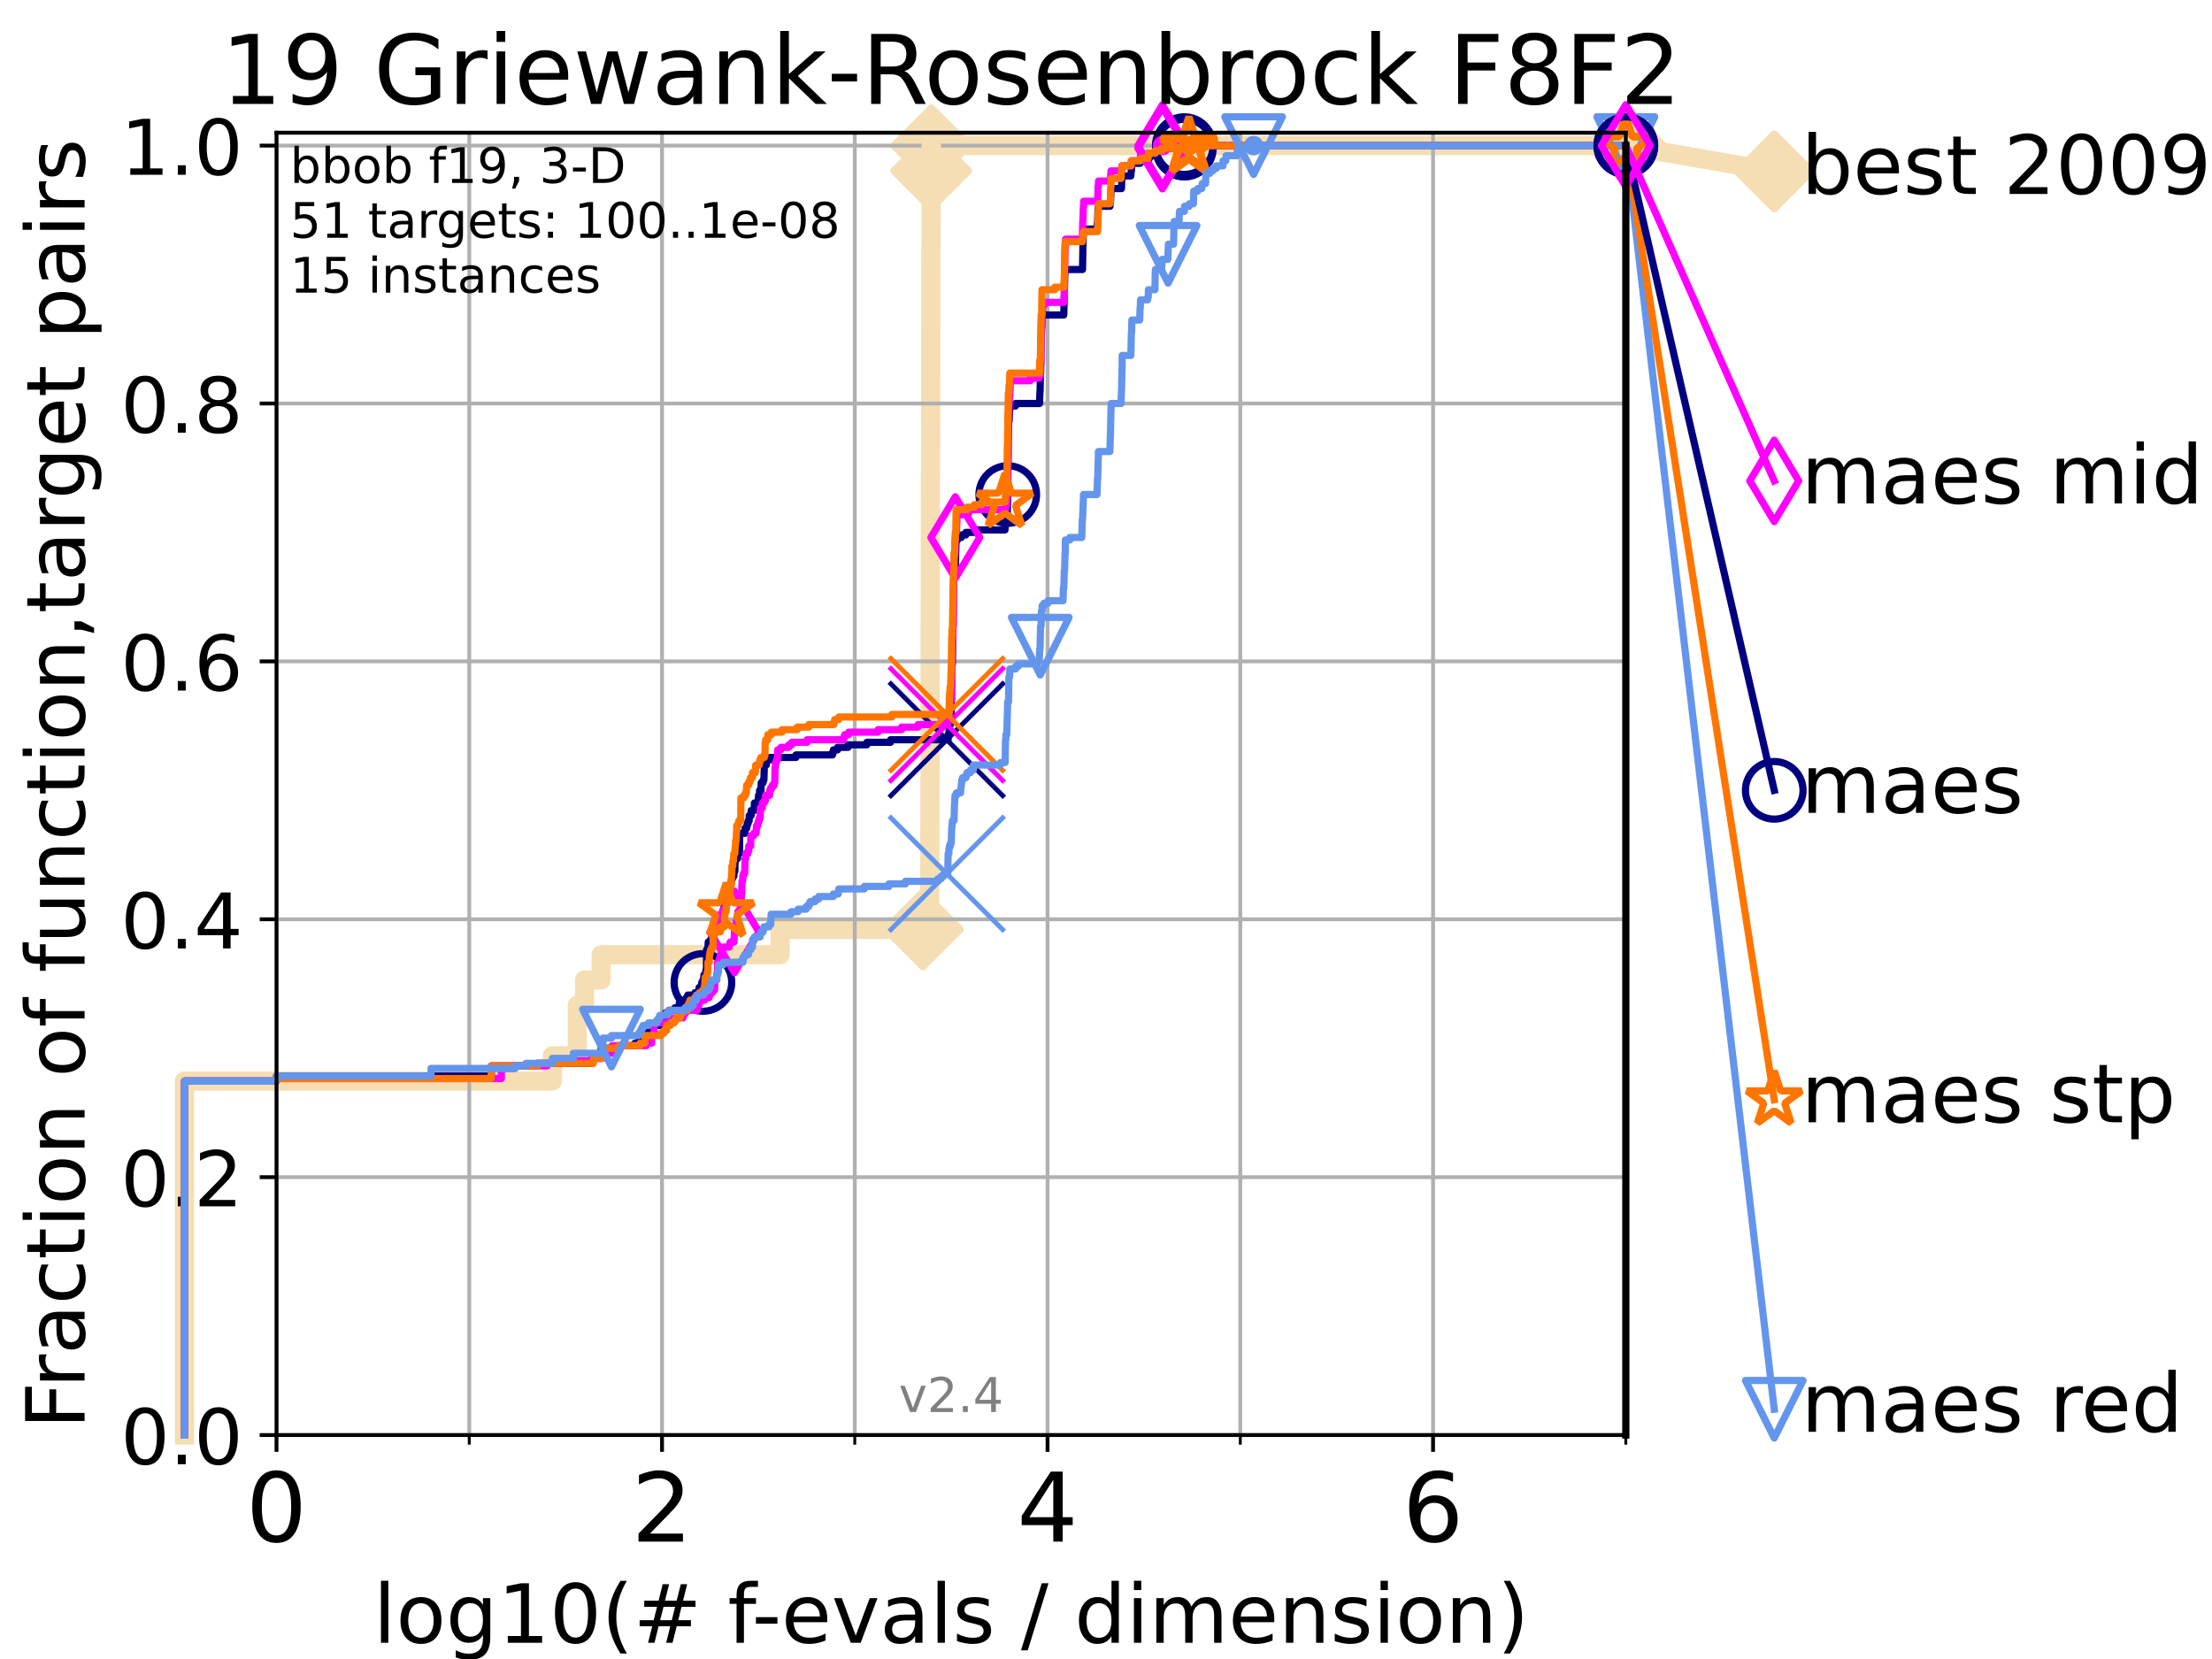 <?xml version="1.0" encoding="utf-8" standalone="no"?>
<!DOCTYPE svg PUBLIC "-//W3C//DTD SVG 1.1//EN"
  "http://www.w3.org/Graphics/SVG/1.1/DTD/svg11.dtd">
<!-- Created with matplotlib (https://matplotlib.org/) -->
<svg height="345.6pt" version="1.1" viewBox="0 0 460.8 345.6" width="460.8pt" xmlns="http://www.w3.org/2000/svg" xmlns:xlink="http://www.w3.org/1999/xlink">
 <defs>
  <style type="text/css">*{stroke-linecap:butt;stroke-linejoin:round;}</style>
 </defs>
 <g id="figure_1">
  <g id="patch_1">
   <path d="M 0 345.6 
L 460.8 345.6 
L 460.8 0 
L 0 0 
z
" style="fill:#ffffff;"/>
  </g>
  <g id="axes_1">
   <g id="patch_2">
    <path d="M 57.6 298.944 
L 338.688 298.944 
L 338.688 27.648 
L 57.6 27.648 
z
" style="fill:#ffffff;"/>
   </g>
   <g id="line2d_1">
    <path d="M 38.441 298.944 
L 38.441 225.208 
L 115.077 225.208 
L 115.077 219.941 
L 120.255 219.941 
L 120.255 209.407 
L 121.785 209.407 
L 121.785 204.141 
L 125.232 204.141 
L 125.232 198.874 
L 162.517 198.874 
L 162.517 193.607 
L 192.244 193.607 
L 192.244 188.34 
L 193.684 188.34 
L 193.684 183.073 
L 193.696 183.073 
L 193.696 177.806 
L 193.701 177.806 
L 193.701 172.539 
L 193.719 172.539 
L 193.719 167.272 
L 193.734 167.272 
L 193.734 162.006 
L 193.746 162.006 
L 193.746 151.472 
L 193.75 151.472 
L 193.75 146.205 
L 193.762 146.205 
L 193.762 135.671 
L 193.767 135.671 
L 193.767 130.404 
L 193.79 130.404 
L 193.79 125.138 
L 193.802 125.138 
L 193.802 114.604 
L 193.809 114.604 
L 193.809 109.337 
L 193.814 109.337 
L 193.814 104.07 
L 193.826 104.07 
L 193.826 98.803 
L 193.845 98.803 
L 193.845 93.536 
L 193.868 93.536 
L 193.868 88.27 
L 193.873 88.27 
L 193.873 83.003 
L 193.88 83.003 
L 193.88 77.736 
L 193.892 77.736 
L 193.892 67.202 
L 193.908 67.202 
L 193.908 56.668 
L 193.92 56.668 
L 193.92 51.402 
L 193.962 51.402 
L 193.962 46.135 
L 193.969 46.135 
L 193.969 40.868 
L 193.978 40.868 
L 193.978 35.601 
L 194.004 35.601 
L 194.004 30.334 
L 338.688 30.334 
" style="fill:none;stroke:#f5deb3;stroke-linecap:square;stroke-width:4;"/>
   </g>
   <g id="line2d_2">
    <defs>
     <path d="M -0 7.778 
L 7.778 0 
L 0 -7.778 
L -7.778 -0 
z
" id="m6c6fab5486" style="stroke:#f5deb3;stroke-linejoin:miter;stroke-width:1.5;"/>
    </defs>
    <g>
     <use style="fill:#f5deb3;stroke:#f5deb3;stroke-linejoin:miter;stroke-width:1.5;" x="192.244" xlink:href="#m6c6fab5486" y="193.607"/>
     <use style="fill:#f5deb3;stroke:#f5deb3;stroke-linejoin:miter;stroke-width:1.5;" x="193.978" xlink:href="#m6c6fab5486" y="35.601"/>
     <use style="fill:#f5deb3;stroke:#f5deb3;stroke-linejoin:miter;stroke-width:1.5;" x="194.004" xlink:href="#m6c6fab5486" y="30.334"/>
     <use style="fill:#f5deb3;stroke:#f5deb3;stroke-linejoin:miter;stroke-width:1.5;" x="194.004" xlink:href="#m6c6fab5486" y="30.334"/>
     <use style="fill:#f5deb3;stroke:#f5deb3;stroke-linejoin:miter;stroke-width:1.5;" x="338.688" xlink:href="#m6c6fab5486" y="30.334"/>
    </g>
   </g>
   <g id="line2d_3">
    <path style="fill:none;stroke:#f5deb3;stroke-linecap:square;stroke-width:4;"/>
    <g/>
   </g>
   <g id="line2d_4">
    <path d="M 338.688 30.334 
L 369.608 35.706 
" style="fill:none;stroke:#f5deb3;stroke-linecap:square;stroke-width:4;"/>
    <g>
     <use style="fill:#f5deb3;stroke:#f5deb3;stroke-linejoin:miter;stroke-width:1.5;" x="338.688" xlink:href="#m6c6fab5486" y="30.334"/>
     <use style="fill:#f5deb3;stroke:#f5deb3;stroke-linejoin:miter;stroke-width:1.5;" x="369.608" xlink:href="#m6c6fab5486" y="35.706"/>
    </g>
   </g>
   <g id="matplotlib.axis_1">
    <g id="xtick_1">
     <g id="line2d_5">
      <path clip-path="url(#p6a127825fe)" d="M 57.6 298.944 
L 57.6 27.648 
" style="fill:none;stroke:#b0b0b0;stroke-linecap:square;stroke-width:0.8;"/>
     </g>
     <g id="line2d_6">
      <defs>
       <path d="M 0 0 
L 0 3.5 
" id="mbf61a38c7f" style="stroke:#000000;stroke-width:0.8;"/>
      </defs>
      <g>
       <use style="stroke:#000000;stroke-width:0.8;" x="57.6" xlink:href="#mbf61a38c7f" y="298.944"/>
      </g>
     </g>
     <g id="text_1">
      <!-- 0 -->
      <g transform="translate(51.237 321.141)scale(0.2 -0.2)">
       <defs>
        <path d="M 31.781 66.406 
Q 24.172 66.406 20.328 58.906 
Q 16.5 51.422 16.5 36.375 
Q 16.5 21.391 20.328 13.891 
Q 24.172 6.391 31.781 6.391 
Q 39.453 6.391 43.281 13.891 
Q 47.125 21.391 47.125 36.375 
Q 47.125 51.422 43.281 58.906 
Q 39.453 66.406 31.781 66.406 
z
M 31.781 74.219 
Q 44.047 74.219 50.516 64.516 
Q 56.984 54.828 56.984 36.375 
Q 56.984 17.969 50.516 8.266 
Q 44.047 -1.422 31.781 -1.422 
Q 19.531 -1.422 13.062 8.266 
Q 6.594 17.969 6.594 36.375 
Q 6.594 54.828 13.062 64.516 
Q 19.531 74.219 31.781 74.219 
z
" id="DejaVuSans-48"/>
       </defs>
       <use xlink:href="#DejaVuSans-48"/>
      </g>
     </g>
    </g>
    <g id="xtick_2">
     <g id="line2d_7">
      <path clip-path="url(#p6a127825fe)" d="M 137.911 298.944 
L 137.911 27.648 
" style="fill:none;stroke:#b0b0b0;stroke-linecap:square;stroke-width:0.8;"/>
     </g>
     <g id="line2d_8">
      <g>
       <use style="stroke:#000000;stroke-width:0.8;" x="137.911" xlink:href="#mbf61a38c7f" y="298.944"/>
      </g>
     </g>
     <g id="text_2">
      <!-- 2 -->
      <g transform="translate(131.548 321.141)scale(0.2 -0.2)">
       <defs>
        <path d="M 19.188 8.297 
L 53.609 8.297 
L 53.609 0 
L 7.328 0 
L 7.328 8.297 
Q 12.938 14.109 22.625 23.891 
Q 32.328 33.688 34.812 36.531 
Q 39.547 41.844 41.422 45.531 
Q 43.312 49.219 43.312 52.781 
Q 43.312 58.594 39.234 62.25 
Q 35.156 65.922 28.609 65.922 
Q 23.969 65.922 18.812 64.312 
Q 13.672 62.703 7.812 59.422 
L 7.812 69.391 
Q 13.766 71.781 18.938 73 
Q 24.125 74.219 28.422 74.219 
Q 39.75 74.219 46.484 68.547 
Q 53.219 62.891 53.219 53.422 
Q 53.219 48.922 51.531 44.891 
Q 49.859 40.875 45.406 35.406 
Q 44.188 33.984 37.641 27.219 
Q 31.109 20.453 19.188 8.297 
z
" id="DejaVuSans-50"/>
       </defs>
       <use xlink:href="#DejaVuSans-50"/>
      </g>
     </g>
    </g>
    <g id="xtick_3">
     <g id="line2d_9">
      <path clip-path="url(#p6a127825fe)" d="M 218.222 298.944 
L 218.222 27.648 
" style="fill:none;stroke:#b0b0b0;stroke-linecap:square;stroke-width:0.8;"/>
     </g>
     <g id="line2d_10">
      <g>
       <use style="stroke:#000000;stroke-width:0.8;" x="218.222" xlink:href="#mbf61a38c7f" y="298.944"/>
      </g>
     </g>
     <g id="text_3">
      <!-- 4 -->
      <g transform="translate(211.859 321.141)scale(0.2 -0.2)">
       <defs>
        <path d="M 37.797 64.312 
L 12.891 25.391 
L 37.797 25.391 
z
M 35.203 72.906 
L 47.609 72.906 
L 47.609 25.391 
L 58.016 25.391 
L 58.016 17.188 
L 47.609 17.188 
L 47.609 0 
L 37.797 0 
L 37.797 17.188 
L 4.891 17.188 
L 4.891 26.703 
z
" id="DejaVuSans-52"/>
       </defs>
       <use xlink:href="#DejaVuSans-52"/>
      </g>
     </g>
    </g>
    <g id="xtick_4">
     <g id="line2d_11">
      <path clip-path="url(#p6a127825fe)" d="M 298.533 298.944 
L 298.533 27.648 
" style="fill:none;stroke:#b0b0b0;stroke-linecap:square;stroke-width:0.8;"/>
     </g>
     <g id="line2d_12">
      <g>
       <use style="stroke:#000000;stroke-width:0.8;" x="298.533" xlink:href="#mbf61a38c7f" y="298.944"/>
      </g>
     </g>
     <g id="text_4">
      <!-- 6 -->
      <g transform="translate(292.17 321.141)scale(0.2 -0.2)">
       <defs>
        <path d="M 33.016 40.375 
Q 26.375 40.375 22.484 35.828 
Q 18.609 31.297 18.609 23.391 
Q 18.609 15.531 22.484 10.953 
Q 26.375 6.391 33.016 6.391 
Q 39.656 6.391 43.531 10.953 
Q 47.406 15.531 47.406 23.391 
Q 47.406 31.297 43.531 35.828 
Q 39.656 40.375 33.016 40.375 
z
M 52.594 71.297 
L 52.594 62.312 
Q 48.875 64.062 45.094 64.984 
Q 41.312 65.922 37.594 65.922 
Q 27.828 65.922 22.672 59.328 
Q 17.531 52.734 16.797 39.406 
Q 19.672 43.656 24.016 45.922 
Q 28.375 48.188 33.594 48.188 
Q 44.578 48.188 50.953 41.516 
Q 57.328 34.859 57.328 23.391 
Q 57.328 12.156 50.688 5.359 
Q 44.047 -1.422 33.016 -1.422 
Q 20.359 -1.422 13.672 8.266 
Q 6.984 17.969 6.984 36.375 
Q 6.984 53.656 15.188 63.938 
Q 23.391 74.219 37.203 74.219 
Q 40.922 74.219 44.703 73.484 
Q 48.484 72.75 52.594 71.297 
z
" id="DejaVuSans-54"/>
       </defs>
       <use xlink:href="#DejaVuSans-54"/>
      </g>
     </g>
    </g>
    <g id="xtick_5">
     <g id="line2d_13">
      <path clip-path="url(#p6a127825fe)" d="M 97.755 298.944 
L 97.755 27.648 
" style="fill:none;stroke:#b0b0b0;stroke-linecap:square;stroke-width:0.8;"/>
     </g>
     <g id="line2d_14">
      <defs>
       <path d="M 0 0 
L 0 2 
" id="m803f62682b" style="stroke:#000000;stroke-width:0.6;"/>
      </defs>
      <g>
       <use style="stroke:#000000;stroke-width:0.6;" x="97.755" xlink:href="#m803f62682b" y="298.944"/>
      </g>
     </g>
    </g>
    <g id="xtick_6">
     <g id="line2d_15">
      <path clip-path="url(#p6a127825fe)" d="M 178.066 298.944 
L 178.066 27.648 
" style="fill:none;stroke:#b0b0b0;stroke-linecap:square;stroke-width:0.8;"/>
     </g>
     <g id="line2d_16">
      <g>
       <use style="stroke:#000000;stroke-width:0.6;" x="178.066" xlink:href="#m803f62682b" y="298.944"/>
      </g>
     </g>
    </g>
    <g id="xtick_7">
     <g id="line2d_17">
      <path clip-path="url(#p6a127825fe)" d="M 258.377 298.944 
L 258.377 27.648 
" style="fill:none;stroke:#b0b0b0;stroke-linecap:square;stroke-width:0.8;"/>
     </g>
     <g id="line2d_18">
      <g>
       <use style="stroke:#000000;stroke-width:0.6;" x="258.377" xlink:href="#m803f62682b" y="298.944"/>
      </g>
     </g>
    </g>
    <g id="xtick_8">
     <g id="line2d_19">
      <path clip-path="url(#p6a127825fe)" d="M 338.688 298.944 
L 338.688 27.648 
" style="fill:none;stroke:#b0b0b0;stroke-linecap:square;stroke-width:0.8;"/>
     </g>
     <g id="line2d_20">
      <g>
       <use style="stroke:#000000;stroke-width:0.6;" x="338.688" xlink:href="#m803f62682b" y="298.944"/>
      </g>
     </g>
    </g>
    <g id="text_5">
     <!-- log10(# f-evals / dimension) -->
     <g transform="translate(77.764 342.218)scale(0.17 -0.17)">
      <defs>
       <path d="M 9.422 75.984 
L 18.406 75.984 
L 18.406 0 
L 9.422 0 
z
" id="DejaVuSans-108"/>
       <path d="M 30.609 48.391 
Q 23.391 48.391 19.188 42.75 
Q 14.984 37.109 14.984 27.297 
Q 14.984 17.484 19.156 11.844 
Q 23.344 6.203 30.609 6.203 
Q 37.797 6.203 41.984 11.859 
Q 46.188 17.531 46.188 27.297 
Q 46.188 37.016 41.984 42.703 
Q 37.797 48.391 30.609 48.391 
z
M 30.609 56 
Q 42.328 56 49.016 48.375 
Q 55.719 40.766 55.719 27.297 
Q 55.719 13.875 49.016 6.219 
Q 42.328 -1.422 30.609 -1.422 
Q 18.844 -1.422 12.172 6.219 
Q 5.516 13.875 5.516 27.297 
Q 5.516 40.766 12.172 48.375 
Q 18.844 56 30.609 56 
z
" id="DejaVuSans-111"/>
       <path d="M 45.406 27.984 
Q 45.406 37.75 41.375 43.109 
Q 37.359 48.484 30.078 48.484 
Q 22.859 48.484 18.828 43.109 
Q 14.797 37.75 14.797 27.984 
Q 14.797 18.266 18.828 12.891 
Q 22.859 7.516 30.078 7.516 
Q 37.359 7.516 41.375 12.891 
Q 45.406 18.266 45.406 27.984 
z
M 54.391 6.781 
Q 54.391 -7.172 48.188 -13.984 
Q 42 -20.797 29.203 -20.797 
Q 24.469 -20.797 20.266 -20.094 
Q 16.062 -19.391 12.109 -17.922 
L 12.109 -9.188 
Q 16.062 -11.328 19.922 -12.344 
Q 23.781 -13.375 27.781 -13.375 
Q 36.625 -13.375 41.016 -8.766 
Q 45.406 -4.156 45.406 5.172 
L 45.406 9.625 
Q 42.625 4.781 38.281 2.391 
Q 33.938 0 27.875 0 
Q 17.828 0 11.672 7.656 
Q 5.516 15.328 5.516 27.984 
Q 5.516 40.672 11.672 48.328 
Q 17.828 56 27.875 56 
Q 33.938 56 38.281 53.609 
Q 42.625 51.219 45.406 46.391 
L 45.406 54.688 
L 54.391 54.688 
z
" id="DejaVuSans-103"/>
       <path d="M 12.406 8.297 
L 28.516 8.297 
L 28.516 63.922 
L 10.984 60.406 
L 10.984 69.391 
L 28.422 72.906 
L 38.281 72.906 
L 38.281 8.297 
L 54.391 8.297 
L 54.391 0 
L 12.406 0 
z
" id="DejaVuSans-49"/>
       <path d="M 31 75.875 
Q 24.469 64.656 21.281 53.656 
Q 18.109 42.672 18.109 31.391 
Q 18.109 20.125 21.312 9.062 
Q 24.516 -2 31 -13.188 
L 23.188 -13.188 
Q 15.875 -1.703 12.234 9.375 
Q 8.594 20.453 8.594 31.391 
Q 8.594 42.281 12.203 53.312 
Q 15.828 64.359 23.188 75.875 
z
" id="DejaVuSans-40"/>
       <path d="M 51.125 44 
L 36.922 44 
L 32.812 27.688 
L 47.125 27.688 
z
M 43.797 71.781 
L 38.719 51.516 
L 52.984 51.516 
L 58.109 71.781 
L 65.922 71.781 
L 60.891 51.516 
L 76.125 51.516 
L 76.125 44 
L 58.984 44 
L 54.984 27.688 
L 70.516 27.688 
L 70.516 20.219 
L 53.078 20.219 
L 48 0 
L 40.188 0 
L 45.219 20.219 
L 30.906 20.219 
L 25.875 0 
L 18.016 0 
L 23.094 20.219 
L 7.719 20.219 
L 7.719 27.688 
L 24.906 27.688 
L 29 44 
L 13.281 44 
L 13.281 51.516 
L 30.906 51.516 
L 35.891 71.781 
z
" id="DejaVuSans-35"/>
       <path id="DejaVuSans-32"/>
       <path d="M 37.109 75.984 
L 37.109 68.5 
L 28.516 68.5 
Q 23.688 68.5 21.797 66.547 
Q 19.922 64.594 19.922 59.516 
L 19.922 54.688 
L 34.719 54.688 
L 34.719 47.703 
L 19.922 47.703 
L 19.922 0 
L 10.891 0 
L 10.891 47.703 
L 2.297 47.703 
L 2.297 54.688 
L 10.891 54.688 
L 10.891 58.5 
Q 10.891 67.625 15.141 71.797 
Q 19.391 75.984 28.609 75.984 
z
" id="DejaVuSans-102"/>
       <path d="M 4.891 31.391 
L 31.203 31.391 
L 31.203 23.391 
L 4.891 23.391 
z
" id="DejaVuSans-45"/>
       <path d="M 56.203 29.594 
L 56.203 25.203 
L 14.891 25.203 
Q 15.484 15.922 20.484 11.062 
Q 25.484 6.203 34.422 6.203 
Q 39.594 6.203 44.453 7.469 
Q 49.312 8.734 54.109 11.281 
L 54.109 2.781 
Q 49.266 0.734 44.188 -0.344 
Q 39.109 -1.422 33.891 -1.422 
Q 20.797 -1.422 13.156 6.188 
Q 5.516 13.812 5.516 26.812 
Q 5.516 40.234 12.766 48.109 
Q 20.016 56 32.328 56 
Q 43.359 56 49.781 48.891 
Q 56.203 41.797 56.203 29.594 
z
M 47.219 32.234 
Q 47.125 39.594 43.094 43.984 
Q 39.062 48.391 32.422 48.391 
Q 24.906 48.391 20.391 44.141 
Q 15.875 39.891 15.188 32.172 
z
" id="DejaVuSans-101"/>
       <path d="M 2.984 54.688 
L 12.5 54.688 
L 29.594 8.797 
L 46.688 54.688 
L 56.203 54.688 
L 35.688 0 
L 23.484 0 
z
" id="DejaVuSans-118"/>
       <path d="M 34.281 27.484 
Q 23.391 27.484 19.188 25 
Q 14.984 22.516 14.984 16.5 
Q 14.984 11.719 18.141 8.906 
Q 21.297 6.109 26.703 6.109 
Q 34.188 6.109 38.703 11.406 
Q 43.219 16.703 43.219 25.484 
L 43.219 27.484 
z
M 52.203 31.203 
L 52.203 0 
L 43.219 0 
L 43.219 8.297 
Q 40.141 3.328 35.547 0.953 
Q 30.953 -1.422 24.312 -1.422 
Q 15.922 -1.422 10.953 3.297 
Q 6 8.016 6 15.922 
Q 6 25.141 12.172 29.828 
Q 18.359 34.516 30.609 34.516 
L 43.219 34.516 
L 43.219 35.406 
Q 43.219 41.609 39.141 45 
Q 35.062 48.391 27.688 48.391 
Q 23 48.391 18.547 47.266 
Q 14.109 46.141 10.016 43.891 
L 10.016 52.203 
Q 14.938 54.109 19.578 55.047 
Q 24.219 56 28.609 56 
Q 40.484 56 46.344 49.844 
Q 52.203 43.703 52.203 31.203 
z
" id="DejaVuSans-97"/>
       <path d="M 44.281 53.078 
L 44.281 44.578 
Q 40.484 46.531 36.375 47.5 
Q 32.281 48.484 27.875 48.484 
Q 21.188 48.484 17.844 46.438 
Q 14.5 44.391 14.5 40.281 
Q 14.5 37.156 16.891 35.375 
Q 19.281 33.594 26.516 31.984 
L 29.594 31.297 
Q 39.156 29.25 43.188 25.516 
Q 47.219 21.781 47.219 15.094 
Q 47.219 7.469 41.188 3.016 
Q 35.156 -1.422 24.609 -1.422 
Q 20.219 -1.422 15.453 -0.562 
Q 10.688 0.297 5.422 2 
L 5.422 11.281 
Q 10.406 8.688 15.234 7.391 
Q 20.062 6.109 24.812 6.109 
Q 31.156 6.109 34.562 8.281 
Q 37.984 10.453 37.984 14.406 
Q 37.984 18.062 35.516 20.016 
Q 33.062 21.969 24.703 23.781 
L 21.578 24.516 
Q 13.234 26.266 9.516 29.906 
Q 5.812 33.547 5.812 39.891 
Q 5.812 47.609 11.281 51.797 
Q 16.75 56 26.812 56 
Q 31.781 56 36.172 55.266 
Q 40.578 54.547 44.281 53.078 
z
" id="DejaVuSans-115"/>
       <path d="M 25.391 72.906 
L 33.688 72.906 
L 8.297 -9.281 
L 0 -9.281 
z
" id="DejaVuSans-47"/>
       <path d="M 45.406 46.391 
L 45.406 75.984 
L 54.391 75.984 
L 54.391 0 
L 45.406 0 
L 45.406 8.203 
Q 42.578 3.328 38.25 0.953 
Q 33.938 -1.422 27.875 -1.422 
Q 17.969 -1.422 11.734 6.484 
Q 5.516 14.406 5.516 27.297 
Q 5.516 40.188 11.734 48.094 
Q 17.969 56 27.875 56 
Q 33.938 56 38.25 53.625 
Q 42.578 51.266 45.406 46.391 
z
M 14.797 27.297 
Q 14.797 17.391 18.875 11.75 
Q 22.953 6.109 30.078 6.109 
Q 37.203 6.109 41.297 11.75 
Q 45.406 17.391 45.406 27.297 
Q 45.406 37.203 41.297 42.844 
Q 37.203 48.484 30.078 48.484 
Q 22.953 48.484 18.875 42.844 
Q 14.797 37.203 14.797 27.297 
z
" id="DejaVuSans-100"/>
       <path d="M 9.422 54.688 
L 18.406 54.688 
L 18.406 0 
L 9.422 0 
z
M 9.422 75.984 
L 18.406 75.984 
L 18.406 64.594 
L 9.422 64.594 
z
" id="DejaVuSans-105"/>
       <path d="M 52 44.188 
Q 55.375 50.25 60.062 53.125 
Q 64.75 56 71.094 56 
Q 79.641 56 84.281 50.016 
Q 88.922 44.047 88.922 33.016 
L 88.922 0 
L 79.891 0 
L 79.891 32.719 
Q 79.891 40.578 77.094 44.375 
Q 74.312 48.188 68.609 48.188 
Q 61.625 48.188 57.562 43.547 
Q 53.516 38.922 53.516 30.906 
L 53.516 0 
L 44.484 0 
L 44.484 32.719 
Q 44.484 40.625 41.703 44.406 
Q 38.922 48.188 33.109 48.188 
Q 26.219 48.188 22.156 43.531 
Q 18.109 38.875 18.109 30.906 
L 18.109 0 
L 9.078 0 
L 9.078 54.688 
L 18.109 54.688 
L 18.109 46.188 
Q 21.188 51.219 25.484 53.609 
Q 29.781 56 35.688 56 
Q 41.656 56 45.828 52.969 
Q 50 49.953 52 44.188 
z
" id="DejaVuSans-109"/>
       <path d="M 54.891 33.016 
L 54.891 0 
L 45.906 0 
L 45.906 32.719 
Q 45.906 40.484 42.875 44.328 
Q 39.844 48.188 33.797 48.188 
Q 26.516 48.188 22.312 43.547 
Q 18.109 38.922 18.109 30.906 
L 18.109 0 
L 9.078 0 
L 9.078 54.688 
L 18.109 54.688 
L 18.109 46.188 
Q 21.344 51.125 25.703 53.562 
Q 30.078 56 35.797 56 
Q 45.219 56 50.047 50.172 
Q 54.891 44.344 54.891 33.016 
z
" id="DejaVuSans-110"/>
       <path d="M 8.016 75.875 
L 15.828 75.875 
Q 23.141 64.359 26.781 53.312 
Q 30.422 42.281 30.422 31.391 
Q 30.422 20.453 26.781 9.375 
Q 23.141 -1.703 15.828 -13.188 
L 8.016 -13.188 
Q 14.5 -2 17.703 9.062 
Q 20.906 20.125 20.906 31.391 
Q 20.906 42.672 17.703 53.656 
Q 14.5 64.656 8.016 75.875 
z
" id="DejaVuSans-41"/>
      </defs>
      <use xlink:href="#DejaVuSans-108"/>
      <use x="27.783" xlink:href="#DejaVuSans-111"/>
      <use x="88.965" xlink:href="#DejaVuSans-103"/>
      <use x="152.441" xlink:href="#DejaVuSans-49"/>
      <use x="216.064" xlink:href="#DejaVuSans-48"/>
      <use x="279.688" xlink:href="#DejaVuSans-40"/>
      <use x="318.701" xlink:href="#DejaVuSans-35"/>
      <use x="402.49" xlink:href="#DejaVuSans-32"/>
      <use x="434.277" xlink:href="#DejaVuSans-102"/>
      <use x="463.982" xlink:href="#DejaVuSans-45"/>
      <use x="500.066" xlink:href="#DejaVuSans-101"/>
      <use x="561.59" xlink:href="#DejaVuSans-118"/>
      <use x="620.77" xlink:href="#DejaVuSans-97"/>
      <use x="682.049" xlink:href="#DejaVuSans-108"/>
      <use x="709.832" xlink:href="#DejaVuSans-115"/>
      <use x="761.932" xlink:href="#DejaVuSans-32"/>
      <use x="793.719" xlink:href="#DejaVuSans-47"/>
      <use x="827.41" xlink:href="#DejaVuSans-32"/>
      <use x="859.197" xlink:href="#DejaVuSans-100"/>
      <use x="922.674" xlink:href="#DejaVuSans-105"/>
      <use x="950.457" xlink:href="#DejaVuSans-109"/>
      <use x="1047.869" xlink:href="#DejaVuSans-101"/>
      <use x="1109.393" xlink:href="#DejaVuSans-110"/>
      <use x="1172.771" xlink:href="#DejaVuSans-115"/>
      <use x="1224.871" xlink:href="#DejaVuSans-105"/>
      <use x="1252.654" xlink:href="#DejaVuSans-111"/>
      <use x="1313.836" xlink:href="#DejaVuSans-110"/>
      <use x="1377.215" xlink:href="#DejaVuSans-41"/>
     </g>
    </g>
   </g>
   <g id="matplotlib.axis_2">
    <g id="ytick_1">
     <g id="line2d_21">
      <path clip-path="url(#p6a127825fe)" d="M 57.6 298.944 
L 338.688 298.944 
" style="fill:none;stroke:#b0b0b0;stroke-linecap:square;stroke-width:0.8;"/>
     </g>
     <g id="line2d_22">
      <defs>
       <path d="M 0 0 
L -3.5 0 
" id="mb64267886c" style="stroke:#000000;stroke-width:0.8;"/>
      </defs>
      <g>
       <use style="stroke:#000000;stroke-width:0.8;" x="57.6" xlink:href="#mb64267886c" y="298.944"/>
      </g>
     </g>
     <g id="text_6">
      <!-- 0.0 -->
      <g transform="translate(25.155 305.023)scale(0.16 -0.16)">
       <defs>
        <path d="M 10.688 12.406 
L 21 12.406 
L 21 0 
L 10.688 0 
z
" id="DejaVuSans-46"/>
       </defs>
       <use xlink:href="#DejaVuSans-48"/>
       <use x="63.623" xlink:href="#DejaVuSans-46"/>
       <use x="95.41" xlink:href="#DejaVuSans-48"/>
      </g>
     </g>
    </g>
    <g id="ytick_2">
     <g id="line2d_23">
      <path clip-path="url(#p6a127825fe)" d="M 57.6 245.222 
L 338.688 245.222 
" style="fill:none;stroke:#b0b0b0;stroke-linecap:square;stroke-width:0.8;"/>
     </g>
     <g id="line2d_24">
      <g>
       <use style="stroke:#000000;stroke-width:0.8;" x="57.6" xlink:href="#mb64267886c" y="245.222"/>
      </g>
     </g>
     <g id="text_7">
      <!-- 0.2 -->
      <g transform="translate(25.155 251.301)scale(0.16 -0.16)">
       <use xlink:href="#DejaVuSans-48"/>
       <use x="63.623" xlink:href="#DejaVuSans-46"/>
       <use x="95.41" xlink:href="#DejaVuSans-50"/>
      </g>
     </g>
    </g>
    <g id="ytick_3">
     <g id="line2d_25">
      <path clip-path="url(#p6a127825fe)" d="M 57.6 191.5 
L 338.688 191.5 
" style="fill:none;stroke:#b0b0b0;stroke-linecap:square;stroke-width:0.8;"/>
     </g>
     <g id="line2d_26">
      <g>
       <use style="stroke:#000000;stroke-width:0.8;" x="57.6" xlink:href="#mb64267886c" y="191.5"/>
      </g>
     </g>
     <g id="text_8">
      <!-- 0.4 -->
      <g transform="translate(25.155 197.579)scale(0.16 -0.16)">
       <use xlink:href="#DejaVuSans-48"/>
       <use x="63.623" xlink:href="#DejaVuSans-46"/>
       <use x="95.41" xlink:href="#DejaVuSans-52"/>
      </g>
     </g>
    </g>
    <g id="ytick_4">
     <g id="line2d_27">
      <path clip-path="url(#p6a127825fe)" d="M 57.6 137.778 
L 338.688 137.778 
" style="fill:none;stroke:#b0b0b0;stroke-linecap:square;stroke-width:0.8;"/>
     </g>
     <g id="line2d_28">
      <g>
       <use style="stroke:#000000;stroke-width:0.8;" x="57.6" xlink:href="#mb64267886c" y="137.778"/>
      </g>
     </g>
     <g id="text_9">
      <!-- 0.6 -->
      <g transform="translate(25.155 143.857)scale(0.16 -0.16)">
       <use xlink:href="#DejaVuSans-48"/>
       <use x="63.623" xlink:href="#DejaVuSans-46"/>
       <use x="95.41" xlink:href="#DejaVuSans-54"/>
      </g>
     </g>
    </g>
    <g id="ytick_5">
     <g id="line2d_29">
      <path clip-path="url(#p6a127825fe)" d="M 57.6 84.056 
L 338.688 84.056 
" style="fill:none;stroke:#b0b0b0;stroke-linecap:square;stroke-width:0.8;"/>
     </g>
     <g id="line2d_30">
      <g>
       <use style="stroke:#000000;stroke-width:0.8;" x="57.6" xlink:href="#mb64267886c" y="84.056"/>
      </g>
     </g>
     <g id="text_10">
      <!-- 0.8 -->
      <g transform="translate(25.155 90.135)scale(0.16 -0.16)">
       <defs>
        <path d="M 31.781 34.625 
Q 24.75 34.625 20.719 30.859 
Q 16.703 27.094 16.703 20.516 
Q 16.703 13.922 20.719 10.156 
Q 24.75 6.391 31.781 6.391 
Q 38.812 6.391 42.859 10.172 
Q 46.922 13.969 46.922 20.516 
Q 46.922 27.094 42.891 30.859 
Q 38.875 34.625 31.781 34.625 
z
M 21.922 38.812 
Q 15.578 40.375 12.031 44.719 
Q 8.5 49.078 8.5 55.328 
Q 8.5 64.062 14.719 69.141 
Q 20.953 74.219 31.781 74.219 
Q 42.672 74.219 48.875 69.141 
Q 55.078 64.062 55.078 55.328 
Q 55.078 49.078 51.531 44.719 
Q 48 40.375 41.703 38.812 
Q 48.828 37.156 52.797 32.312 
Q 56.781 27.484 56.781 20.516 
Q 56.781 9.906 50.312 4.234 
Q 43.844 -1.422 31.781 -1.422 
Q 19.734 -1.422 13.25 4.234 
Q 6.781 9.906 6.781 20.516 
Q 6.781 27.484 10.781 32.312 
Q 14.797 37.156 21.922 38.812 
z
M 18.312 54.391 
Q 18.312 48.734 21.844 45.562 
Q 25.391 42.391 31.781 42.391 
Q 38.141 42.391 41.719 45.562 
Q 45.312 48.734 45.312 54.391 
Q 45.312 60.062 41.719 63.234 
Q 38.141 66.406 31.781 66.406 
Q 25.391 66.406 21.844 63.234 
Q 18.312 60.062 18.312 54.391 
z
" id="DejaVuSans-56"/>
       </defs>
       <use xlink:href="#DejaVuSans-48"/>
       <use x="63.623" xlink:href="#DejaVuSans-46"/>
       <use x="95.41" xlink:href="#DejaVuSans-56"/>
      </g>
     </g>
    </g>
    <g id="ytick_6">
     <g id="line2d_31">
      <path clip-path="url(#p6a127825fe)" d="M 57.6 30.334 
L 338.688 30.334 
" style="fill:none;stroke:#b0b0b0;stroke-linecap:square;stroke-width:0.8;"/>
     </g>
     <g id="line2d_32">
      <g>
       <use style="stroke:#000000;stroke-width:0.8;" x="57.6" xlink:href="#mb64267886c" y="30.334"/>
      </g>
     </g>
     <g id="text_11">
      <!-- 1.0 -->
      <g transform="translate(25.155 36.413)scale(0.16 -0.16)">
       <use xlink:href="#DejaVuSans-49"/>
       <use x="63.623" xlink:href="#DejaVuSans-46"/>
       <use x="95.41" xlink:href="#DejaVuSans-48"/>
      </g>
     </g>
    </g>
    <g id="text_12">
     <!-- Fraction of function,target pairs -->
     <g transform="translate(17.62 297.681)rotate(-90)scale(0.17 -0.17)">
      <defs>
       <path d="M 9.812 72.906 
L 51.703 72.906 
L 51.703 64.594 
L 19.672 64.594 
L 19.672 43.109 
L 48.578 43.109 
L 48.578 34.812 
L 19.672 34.812 
L 19.672 0 
L 9.812 0 
z
" id="DejaVuSans-70"/>
       <path d="M 41.109 46.297 
Q 39.594 47.172 37.812 47.578 
Q 36.031 48 33.891 48 
Q 26.266 48 22.188 43.047 
Q 18.109 38.094 18.109 28.812 
L 18.109 0 
L 9.078 0 
L 9.078 54.688 
L 18.109 54.688 
L 18.109 46.188 
Q 20.953 51.172 25.484 53.578 
Q 30.031 56 36.531 56 
Q 37.453 56 38.578 55.875 
Q 39.703 55.766 41.062 55.516 
z
" id="DejaVuSans-114"/>
       <path d="M 48.781 52.594 
L 48.781 44.188 
Q 44.969 46.297 41.141 47.344 
Q 37.312 48.391 33.406 48.391 
Q 24.656 48.391 19.812 42.844 
Q 14.984 37.312 14.984 27.297 
Q 14.984 17.281 19.812 11.734 
Q 24.656 6.203 33.406 6.203 
Q 37.312 6.203 41.141 7.25 
Q 44.969 8.297 48.781 10.406 
L 48.781 2.094 
Q 45.016 0.344 40.984 -0.531 
Q 36.969 -1.422 32.422 -1.422 
Q 20.062 -1.422 12.781 6.344 
Q 5.516 14.109 5.516 27.297 
Q 5.516 40.672 12.859 48.328 
Q 20.219 56 33.016 56 
Q 37.156 56 41.109 55.141 
Q 45.062 54.297 48.781 52.594 
z
" id="DejaVuSans-99"/>
       <path d="M 18.312 70.219 
L 18.312 54.688 
L 36.812 54.688 
L 36.812 47.703 
L 18.312 47.703 
L 18.312 18.016 
Q 18.312 11.328 20.141 9.422 
Q 21.969 7.516 27.594 7.516 
L 36.812 7.516 
L 36.812 0 
L 27.594 0 
Q 17.188 0 13.234 3.875 
Q 9.281 7.766 9.281 18.016 
L 9.281 47.703 
L 2.688 47.703 
L 2.688 54.688 
L 9.281 54.688 
L 9.281 70.219 
z
" id="DejaVuSans-116"/>
       <path d="M 8.5 21.578 
L 8.5 54.688 
L 17.484 54.688 
L 17.484 21.922 
Q 17.484 14.156 20.5 10.266 
Q 23.531 6.391 29.594 6.391 
Q 36.859 6.391 41.078 11.031 
Q 45.312 15.672 45.312 23.688 
L 45.312 54.688 
L 54.297 54.688 
L 54.297 0 
L 45.312 0 
L 45.312 8.406 
Q 42.047 3.422 37.719 1 
Q 33.406 -1.422 27.688 -1.422 
Q 18.266 -1.422 13.375 4.438 
Q 8.5 10.297 8.5 21.578 
z
M 31.109 56 
z
" id="DejaVuSans-117"/>
       <path d="M 11.719 12.406 
L 22.016 12.406 
L 22.016 4 
L 14.016 -11.625 
L 7.719 -11.625 
L 11.719 4 
z
" id="DejaVuSans-44"/>
       <path d="M 18.109 8.203 
L 18.109 -20.797 
L 9.078 -20.797 
L 9.078 54.688 
L 18.109 54.688 
L 18.109 46.391 
Q 20.953 51.266 25.266 53.625 
Q 29.594 56 35.594 56 
Q 45.562 56 51.781 48.094 
Q 58.016 40.188 58.016 27.297 
Q 58.016 14.406 51.781 6.484 
Q 45.562 -1.422 35.594 -1.422 
Q 29.594 -1.422 25.266 0.953 
Q 20.953 3.328 18.109 8.203 
z
M 48.688 27.297 
Q 48.688 37.203 44.609 42.844 
Q 40.531 48.484 33.406 48.484 
Q 26.266 48.484 22.188 42.844 
Q 18.109 37.203 18.109 27.297 
Q 18.109 17.391 22.188 11.75 
Q 26.266 6.109 33.406 6.109 
Q 40.531 6.109 44.609 11.75 
Q 48.688 17.391 48.688 27.297 
z
" id="DejaVuSans-112"/>
      </defs>
      <use xlink:href="#DejaVuSans-70"/>
      <use x="50.27" xlink:href="#DejaVuSans-114"/>
      <use x="91.383" xlink:href="#DejaVuSans-97"/>
      <use x="152.662" xlink:href="#DejaVuSans-99"/>
      <use x="207.643" xlink:href="#DejaVuSans-116"/>
      <use x="246.852" xlink:href="#DejaVuSans-105"/>
      <use x="274.635" xlink:href="#DejaVuSans-111"/>
      <use x="335.816" xlink:href="#DejaVuSans-110"/>
      <use x="399.195" xlink:href="#DejaVuSans-32"/>
      <use x="430.982" xlink:href="#DejaVuSans-111"/>
      <use x="492.164" xlink:href="#DejaVuSans-102"/>
      <use x="527.369" xlink:href="#DejaVuSans-32"/>
      <use x="559.156" xlink:href="#DejaVuSans-102"/>
      <use x="594.361" xlink:href="#DejaVuSans-117"/>
      <use x="657.74" xlink:href="#DejaVuSans-110"/>
      <use x="721.119" xlink:href="#DejaVuSans-99"/>
      <use x="776.1" xlink:href="#DejaVuSans-116"/>
      <use x="815.309" xlink:href="#DejaVuSans-105"/>
      <use x="843.092" xlink:href="#DejaVuSans-111"/>
      <use x="904.273" xlink:href="#DejaVuSans-110"/>
      <use x="967.652" xlink:href="#DejaVuSans-44"/>
      <use x="999.439" xlink:href="#DejaVuSans-116"/>
      <use x="1038.648" xlink:href="#DejaVuSans-97"/>
      <use x="1099.928" xlink:href="#DejaVuSans-114"/>
      <use x="1139.291" xlink:href="#DejaVuSans-103"/>
      <use x="1202.768" xlink:href="#DejaVuSans-101"/>
      <use x="1264.291" xlink:href="#DejaVuSans-116"/>
      <use x="1303.5" xlink:href="#DejaVuSans-32"/>
      <use x="1335.287" xlink:href="#DejaVuSans-112"/>
      <use x="1398.764" xlink:href="#DejaVuSans-97"/>
      <use x="1460.043" xlink:href="#DejaVuSans-105"/>
      <use x="1487.826" xlink:href="#DejaVuSans-114"/>
      <use x="1528.939" xlink:href="#DejaVuSans-115"/>
     </g>
    </g>
   </g>
   <g id="line2d_33">
    <defs>
     <path d="M 0 1.5 
C 0.398 1.5 0.779 1.342 1.061 1.061 
C 1.342 0.779 1.5 0.398 1.5 0 
C 1.5 -0.398 1.342 -0.779 1.061 -1.061 
C 0.779 -1.342 0.398 -1.5 0 -1.5 
C -0.398 -1.5 -0.779 -1.342 -1.061 -1.061 
C -1.342 -0.779 -1.5 -0.398 -1.5 0 
C -1.5 0.398 -1.342 0.779 -1.061 1.061 
C -0.779 1.342 -0.398 1.5 0 1.5 
z
" id="m5c01afc8f7" style="stroke:#f5deb3;"/>
    </defs>
    <g>
     <use style="fill:#f5deb3;stroke:#f5deb3;" x="194.004" xlink:href="#m5c01afc8f7" y="30.334"/>
     <use style="fill:#f5deb3;stroke:#f5deb3;" x="194.004" xlink:href="#m5c01afc8f7" y="30.334"/>
    </g>
   </g>
   <g id="line2d_34">
    <defs>
     <path d="M 0 1.5 
C 0.398 1.5 0.779 1.342 1.061 1.061 
C 1.342 0.779 1.5 0.398 1.5 0 
C 1.5 -0.398 1.342 -0.779 1.061 -1.061 
C 0.779 -1.342 0.398 -1.5 0 -1.5 
C -0.398 -1.5 -0.779 -1.342 -1.061 -1.061 
C -1.342 -0.779 -1.5 -0.398 -1.5 0 
C -1.5 0.398 -1.342 0.779 -1.061 1.061 
C -0.779 1.342 -0.398 1.5 0 1.5 
z
" id="me51bbe860c" style="stroke:#000080;"/>
    </defs>
    <g>
     <use style="fill:#000080;stroke:#000080;" x="246.718" xlink:href="#me51bbe860c" y="30.334"/>
     <use style="fill:#000080;stroke:#000080;" x="246.718" xlink:href="#me51bbe860c" y="30.334"/>
    </g>
   </g>
   <g id="line2d_35">
    <path d="M 38.441 298.944 
L 38.441 225.208 
L 57.6 225.208 
L 57.6 224.155 
L 102.331 224.155 
L 102.331 222.048 
L 111.768 222.048 
L 111.768 221.521 
L 123.327 221.521 
L 123.327 220.468 
L 125.232 220.468 
L 125.232 218.361 
L 128.709 218.361 
L 128.709 217.834 
L 132.263 217.834 
L 132.263 217.308 
L 133.125 217.308 
L 133.125 216.781 
L 134.092 216.781 
L 134.164 214.674 
L 135.549 214.674 
L 135.549 214.148 
L 136.266 214.148 
L 136.266 213.621 
L 137.439 213.621 
L 137.439 212.567 
L 138.084 212.567 
L 138.084 212.041 
L 138.651 212.041 
L 138.651 210.987 
L 139.36 210.987 
L 139.36 210.461 
L 140.599 210.461 
L 140.599 209.934 
L 141.474 209.934 
L 141.521 208.881 
L 142.125 208.881 
L 142.125 208.354 
L 142.971 208.354 
L 142.971 207.827 
L 143.273 207.827 
L 143.273 207.301 
L 144.787 207.301 
L 144.787 206.774 
L 145.629 206.774 
L 145.629 205.721 
L 146.107 205.721 
L 146.18 204.667 
L 146.431 204.667 
L 146.431 204.141 
L 146.573 204.141 
L 146.644 203.087 
L 146.958 203.087 
L 147.062 202.034 
L 147.165 202.034 
L 147.199 197.82 
L 147.47 197.82 
L 147.537 196.24 
L 148.032 196.24 
L 148.032 195.714 
L 148.29 195.714 
L 148.29 194.133 
L 148.639 194.133 
L 148.639 193.607 
L 149.317 193.607 
L 149.317 193.08 
L 149.794 193.08 
L 149.794 192.553 
L 149.97 192.553 
L 149.97 192.027 
L 150.599 192.027 
L 150.683 189.393 
L 150.822 189.393 
L 150.822 188.867 
L 151.015 188.867 
L 151.015 188.34 
L 151.395 188.34 
L 151.422 187.287 
L 151.687 187.287 
L 151.793 185.706 
L 152.053 185.706 
L 152.156 184.126 
L 152.309 184.126 
L 152.386 183.073 
L 152.587 183.073 
L 152.587 182.546 
L 152.861 182.546 
L 152.959 181.493 
L 153.081 181.493 
L 153.13 179.386 
L 153.203 179.386 
L 153.203 178.86 
L 153.656 178.86 
L 153.68 177.806 
L 154.052 177.806 
L 154.075 173.593 
L 155.211 173.593 
L 155.211 172.539 
L 155.552 172.539 
L 155.552 172.013 
L 155.679 172.013 
L 155.679 171.486 
L 155.867 171.486 
L 155.867 170.959 
L 156.073 170.959 
L 156.073 169.906 
L 156.479 169.906 
L 156.479 168.853 
L 157.089 168.853 
L 157.166 167.272 
L 157.902 167.272 
L 158.013 165.692 
L 158.232 165.692 
L 158.232 164.639 
L 158.537 164.639 
L 158.573 163.059 
L 158.96 163.059 
L 158.96 162.532 
L 159.133 162.532 
L 159.236 159.372 
L 159.625 159.372 
L 159.692 158.319 
L 160.41 158.319 
L 160.41 157.792 
L 165.815 157.792 
L 165.815 157.265 
L 173.425 157.265 
L 173.425 156.739 
L 173.614 156.739 
L 173.614 156.212 
L 174.485 156.212 
L 174.485 155.685 
L 176.669 155.685 
L 176.669 155.159 
L 180.594 155.159 
L 180.594 154.632 
L 185.513 154.632 
L 185.513 154.105 
L 197.51 154.105 
L 197.51 153.052 
L 197.692 153.052 
L 197.752 150.945 
L 198.013 150.945 
L 198.072 149.892 
L 198.137 149.892 
L 198.24 142.518 
L 198.254 142.518 
L 198.333 138.305 
L 198.394 138.305 
L 198.503 131.985 
L 198.506 131.985 
L 198.596 123.031 
L 198.641 123.031 
L 198.737 118.817 
L 198.76 118.817 
L 198.804 117.764 
L 199.035 117.764 
L 199.141 113.55 
L 199.148 113.55 
L 199.148 112.497 
L 199.478 112.497 
L 199.478 111.97 
L 200.254 111.97 
L 200.254 111.444 
L 201.197 111.444 
L 201.197 110.917 
L 202.914 110.917 
L 202.914 110.39 
L 209.357 110.39 
L 209.459 108.81 
L 209.789 108.81 
L 209.869 105.124 
L 209.912 105.124 
L 210.022 91.956 
L 210.038 91.956 
L 210.142 87.743 
L 210.216 87.743 
L 210.304 85.636 
L 210.344 85.636 
L 210.344 84.583 
L 211.538 84.583 
L 211.538 84.056 
L 216.545 84.056 
L 216.647 81.423 
L 216.675 81.423 
L 216.738 77.736 
L 216.788 77.736 
L 216.873 70.362 
L 216.907 70.362 
L 217.012 68.255 
L 217.026 68.255 
L 217.08 65.622 
L 221.606 65.622 
L 221.712 61.409 
L 221.726 61.409 
L 221.805 57.195 
L 221.838 57.195 
L 221.875 56.142 
L 225.508 56.142 
L 225.6 50.875 
L 225.625 50.875 
L 225.687 47.715 
L 228.525 47.715 
L 228.556 46.661 
L 228.645 46.661 
L 228.735 43.501 
L 228.802 43.501 
L 228.802 42.975 
L 231.233 42.975 
L 231.247 41.921 
L 231.354 41.921 
L 231.453 39.288 
L 233.621 39.288 
L 233.697 37.181 
L 233.739 37.181 
L 233.739 36.654 
L 235.58 36.654 
L 235.659 35.601 
L 235.695 35.601 
L 235.773 34.021 
L 237.519 34.021 
L 237.519 33.494 
L 239.175 33.494 
L 239.175 32.968 
L 239.474 32.968 
L 239.474 32.441 
L 240.648 32.441 
L 240.675 31.387 
L 242.117 31.387 
L 242.117 30.861 
L 246.718 30.861 
L 246.718 30.334 
L 338.688 30.334 
L 338.688 30.334 
" style="fill:none;stroke:#000080;stroke-linecap:square;stroke-width:1.5;"/>
   </g>
   <g id="line2d_36">
    <defs>
     <path d="M 0 6 
C 1.591 6 3.117 5.368 4.243 4.243 
C 5.368 3.117 6 1.591 6 0 
C 6 -1.591 5.368 -3.117 4.243 -4.243 
C 3.117 -5.368 1.591 -6 0 -6 
C -1.591 -6 -3.117 -5.368 -4.243 -4.243 
C -5.368 -3.117 -6 -1.591 -6 0 
C -6 1.591 -5.368 3.117 -4.243 4.243 
C -3.117 5.368 -1.591 6 0 6 
z
" id="m59274e9bc8" style="stroke:#000080;stroke-width:1.5;"/>
    </defs>
    <g>
     <use style="fill-opacity:0;stroke:#000080;stroke-width:1.5;" x="146.431" xlink:href="#m59274e9bc8" y="204.667"/>
     <use style="fill-opacity:0;stroke:#000080;stroke-width:1.5;" x="209.934" xlink:href="#m59274e9bc8" y="103.017"/>
     <use style="fill-opacity:0;stroke:#000080;stroke-width:1.5;" x="246.718" xlink:href="#m59274e9bc8" y="30.861"/>
     <use style="fill-opacity:0;stroke:#000080;stroke-width:1.5;" x="246.718" xlink:href="#m59274e9bc8" y="30.334"/>
     <use style="fill-opacity:0;stroke:#000080;stroke-width:1.5;" x="338.688" xlink:href="#m59274e9bc8" y="30.334"/>
    </g>
   </g>
   <g id="line2d_37">
    <path style="fill:none;stroke:#000080;stroke-linecap:square;stroke-width:1.5;"/>
    <g/>
   </g>
   <g id="line2d_38">
    <path clip-path="url(#p6a127825fe)" d="M 197.231 154.105 
" style="fill:none;stroke:#000080;stroke-linecap:square;stroke-width:1.5;"/>
    <defs>
     <path d="M -12 12 
L 12 -12 
M -12 -12 
L 12 12 
" id="mdec8236bb8" style="stroke:#000080;"/>
    </defs>
    <g clip-path="url(#p6a127825fe)">
     <use style="fill:#000080;stroke:#000080;" x="197.231" xlink:href="#mdec8236bb8" y="154.105"/>
    </g>
   </g>
   <g id="line2d_39">
    <defs>
     <path d="M 0 1.5 
C 0.398 1.5 0.779 1.342 1.061 1.061 
C 1.342 0.779 1.5 0.398 1.5 0 
C 1.5 -0.398 1.342 -0.779 1.061 -1.061 
C 0.779 -1.342 0.398 -1.5 0 -1.5 
C -0.398 -1.5 -0.779 -1.342 -1.061 -1.061 
C -1.342 -0.779 -1.5 -0.398 -1.5 0 
C -1.5 0.398 -1.342 0.779 -1.061 1.061 
C -0.779 1.342 -0.398 1.5 0 1.5 
z
" id="m97ec61e1c0" style="stroke:#ff00ff;"/>
    </defs>
    <g>
     <use style="fill:#ff00ff;stroke:#ff00ff;" x="242.142" xlink:href="#m97ec61e1c0" y="30.334"/>
     <use style="fill:#ff00ff;stroke:#ff00ff;" x="242.142" xlink:href="#m97ec61e1c0" y="30.334"/>
    </g>
   </g>
   <g id="line2d_40">
    <path d="M 38.441 298.944 
L 38.441 225.208 
L 57.6 225.208 
L 57.6 224.681 
L 104.435 224.681 
L 104.435 222.575 
L 107.009 222.575 
L 107.009 222.048 
L 113.966 222.048 
L 113.966 221.521 
L 115.077 221.521 
L 115.077 220.994 
L 123.193 220.994 
L 123.193 220.468 
L 125.589 220.468 
L 125.589 219.414 
L 127.485 219.414 
L 127.485 217.834 
L 134.661 217.834 
L 134.661 217.308 
L 135.747 217.308 
L 135.747 215.728 
L 136.266 215.728 
L 136.266 213.094 
L 139.731 213.094 
L 139.731 212.567 
L 140.399 212.567 
L 140.399 212.041 
L 142.307 212.041 
L 142.307 211.514 
L 142.486 211.514 
L 142.486 210.987 
L 142.884 210.987 
L 142.884 210.461 
L 145.251 210.461 
L 145.251 209.407 
L 145.591 209.407 
L 145.591 208.881 
L 145.777 208.881 
L 145.777 208.354 
L 146.784 208.354 
L 146.784 207.827 
L 147.736 207.827 
L 147.736 207.301 
L 147.934 207.301 
L 147.934 206.774 
L 148.418 206.774 
L 148.418 206.247 
L 148.858 206.247 
L 148.951 204.141 
L 149.257 204.141 
L 149.317 203.087 
L 149.378 203.087 
L 149.378 202.56 
L 149.498 202.56 
L 149.498 200.454 
L 149.824 200.454 
L 149.824 199.927 
L 149.941 199.927 
L 149.941 199.4 
L 150.086 199.4 
L 150.086 198.874 
L 150.344 198.874 
L 150.344 198.347 
L 150.486 198.347 
L 150.486 197.82 
L 150.599 197.82 
L 150.599 197.294 
L 151.923 197.294 
L 151.923 196.767 
L 152.104 196.767 
L 152.104 196.24 
L 152.91 196.24 
L 153.008 193.607 
L 153.323 193.607 
L 153.323 192.027 
L 153.585 192.027 
L 153.633 190.447 
L 153.703 190.447 
L 153.703 189.92 
L 154.098 189.92 
L 154.098 189.393 
L 154.213 189.393 
L 154.213 188.867 
L 154.372 188.867 
L 154.462 186.233 
L 154.507 186.233 
L 154.574 183.6 
L 154.708 183.6 
L 154.73 182.546 
L 154.841 182.546 
L 154.841 182.02 
L 155.124 182.02 
L 155.232 178.86 
L 155.383 178.86 
L 155.383 177.806 
L 155.804 177.806 
L 155.804 177.28 
L 155.97 177.28 
L 155.991 176.226 
L 156.398 176.226 
L 156.398 174.119 
L 156.992 174.119 
L 156.992 173.593 
L 157.529 173.593 
L 157.585 172.013 
L 157.865 172.013 
L 157.865 171.486 
L 157.994 171.486 
L 157.994 170.959 
L 158.177 170.959 
L 158.177 170.433 
L 158.358 170.433 
L 158.394 168.326 
L 158.802 168.326 
L 158.802 167.272 
L 159.201 167.272 
L 159.201 166.746 
L 159.473 166.746 
L 159.49 165.692 
L 160.33 165.692 
L 160.33 164.639 
L 160.554 164.639 
L 160.554 164.112 
L 160.884 164.112 
L 160.884 163.586 
L 161.284 163.586 
L 161.284 163.059 
L 161.405 163.059 
L 161.45 159.899 
L 161.556 159.899 
L 161.556 158.846 
L 161.749 158.846 
L 161.749 158.319 
L 161.941 158.319 
L 162.014 156.212 
L 162.673 156.212 
L 162.673 155.685 
L 164.321 155.685 
L 164.321 155.159 
L 164.949 155.159 
L 164.949 154.632 
L 168.141 154.632 
L 168.141 154.105 
L 175.751 154.105 
L 175.751 153.579 
L 175.936 153.579 
L 175.936 153.052 
L 176.807 153.052 
L 176.807 152.525 
L 182.921 152.525 
L 182.921 151.999 
L 187.822 151.999 
L 187.822 151.472 
L 191.253 151.472 
L 191.253 150.945 
L 197.26 150.945 
L 197.26 150.419 
L 197.544 150.419 
L 197.544 149.365 
L 197.699 149.365 
L 197.754 147.258 
L 197.861 147.258 
L 197.933 146.205 
L 198.047 146.205 
L 198.047 145.678 
L 198.23 145.678 
L 198.338 138.831 
L 198.342 138.831 
L 198.414 133.565 
L 198.459 133.565 
L 198.553 130.404 
L 198.6 130.404 
L 198.698 119.871 
L 198.725 119.871 
L 198.829 115.657 
L 198.937 115.657 
L 199.014 110.917 
L 199.236 110.917 
L 199.336 108.81 
L 199.348 108.81 
L 199.348 107.23 
L 201.693 107.23 
L 201.693 106.704 
L 201.937 106.704 
L 201.937 106.177 
L 209.474 106.177 
L 209.578 105.124 
L 209.752 105.124 
L 209.852 103.017 
L 209.865 103.017 
L 209.966 96.697 
L 209.989 96.697 
L 210.083 86.69 
L 210.135 86.69 
L 210.231 84.056 
L 210.253 84.056 
L 210.289 82.476 
L 210.368 82.476 
L 210.478 79.316 
L 214.613 79.316 
L 214.613 78.789 
L 216.415 78.789 
L 216.415 78.263 
L 216.727 78.263 
L 216.783 75.629 
L 216.839 75.629 
L 216.919 67.729 
L 217.002 67.729 
L 217.095 65.622 
L 217.118 65.622 
L 217.13 63.515 
L 217.6 63.515 
L 217.6 62.989 
L 221.675 62.989 
L 221.783 56.142 
L 221.789 56.142 
L 221.897 51.402 
L 221.955 51.402 
L 221.973 49.821 
L 225.474 49.821 
L 225.548 46.135 
L 225.587 46.135 
L 225.687 42.975 
L 225.74 42.975 
L 225.752 41.921 
L 228.661 41.921 
L 228.752 38.761 
L 228.802 38.761 
L 228.844 37.708 
L 231.303 37.708 
L 231.401 36.128 
L 231.444 36.128 
L 231.444 35.601 
L 233.678 35.601 
L 233.686 34.548 
L 235.666 34.548 
L 235.674 33.494 
L 237.561 33.494 
L 237.57 32.441 
L 239.17 32.441 
L 239.17 31.914 
L 240.659 31.914 
L 240.659 31.387 
L 242.032 31.387 
L 242.142 30.334 
L 338.688 30.334 
L 338.688 30.334 
" style="fill:none;stroke:#ff00ff;stroke-linecap:square;stroke-width:1.5;"/>
   </g>
   <g id="line2d_41">
    <defs>
     <path d="M -0 8.485 
L 5.091 0 
L 0 -8.485 
L -5.091 -0 
z
" id="m702c7c0c4e" style="stroke:#ff00ff;stroke-linejoin:miter;stroke-width:1.5;"/>
    </defs>
    <g>
     <use style="fill-opacity:0;stroke:#ff00ff;stroke-linejoin:miter;stroke-width:1.5;" x="153.008" xlink:href="#m702c7c0c4e" y="194.133"/>
     <use style="fill-opacity:0;stroke:#ff00ff;stroke-linejoin:miter;stroke-width:1.5;" x="199.01" xlink:href="#m702c7c0c4e" y="111.97"/>
     <use style="fill-opacity:0;stroke:#ff00ff;stroke-linejoin:miter;stroke-width:1.5;" x="242.142" xlink:href="#m702c7c0c4e" y="30.861"/>
     <use style="fill-opacity:0;stroke:#ff00ff;stroke-linejoin:miter;stroke-width:1.5;" x="242.142" xlink:href="#m702c7c0c4e" y="30.334"/>
     <use style="fill-opacity:0;stroke:#ff00ff;stroke-linejoin:miter;stroke-width:1.5;" x="338.688" xlink:href="#m702c7c0c4e" y="30.334"/>
    </g>
   </g>
   <g id="line2d_42">
    <path style="fill:none;stroke:#ff00ff;stroke-linecap:square;stroke-width:1.5;"/>
    <g/>
   </g>
   <g id="line2d_43">
    <path clip-path="url(#p6a127825fe)" d="M 197.227 150.945 
" style="fill:none;stroke:#ff00ff;stroke-linecap:square;stroke-width:1.5;"/>
    <defs>
     <path d="M -12 12 
L 12 -12 
M -12 -12 
L 12 12 
" id="m95a5d734ae" style="stroke:#ff00ff;"/>
    </defs>
    <g clip-path="url(#p6a127825fe)">
     <use style="fill:#ff00ff;stroke:#ff00ff;" x="197.227" xlink:href="#m95a5d734ae" y="150.945"/>
    </g>
   </g>
   <g id="line2d_44">
    <defs>
     <path d="M 0 1.5 
C 0.398 1.5 0.779 1.342 1.061 1.061 
C 1.342 0.779 1.5 0.398 1.5 0 
C 1.5 -0.398 1.342 -0.779 1.061 -1.061 
C 0.779 -1.342 0.398 -1.5 0 -1.5 
C -0.398 -1.5 -0.779 -1.342 -1.061 -1.061 
C -1.342 -0.779 -1.5 -0.398 -1.5 0 
C -1.5 0.398 -1.342 0.779 -1.061 1.061 
C -0.779 1.342 -0.398 1.5 0 1.5 
z
" id="m391b69fbb8" style="stroke:#ff7500;"/>
    </defs>
    <g>
     <use style="fill:#ff7500;stroke:#ff7500;" x="247.663" xlink:href="#m391b69fbb8" y="30.334"/>
     <use style="fill:#ff7500;stroke:#ff7500;" x="247.663" xlink:href="#m391b69fbb8" y="30.334"/>
    </g>
   </g>
   <g id="line2d_45">
    <path d="M 38.441 298.944 
L 38.441 225.208 
L 57.6 225.208 
L 57.6 224.681 
L 102.331 224.681 
L 102.331 222.048 
L 112.026 222.048 
L 112.026 221.521 
L 123.594 221.521 
L 123.594 220.468 
L 125.471 220.468 
L 125.471 218.361 
L 128.905 218.361 
L 128.905 217.834 
L 133.353 217.834 
L 133.353 217.308 
L 134.308 217.308 
L 134.379 215.728 
L 137.677 215.728 
L 137.677 215.201 
L 138.313 215.201 
L 138.313 214.674 
L 138.872 214.674 
L 138.872 213.621 
L 139.626 213.621 
L 139.626 213.094 
L 140.449 213.094 
L 140.449 212.567 
L 140.847 212.567 
L 140.847 212.041 
L 141.709 212.041 
L 141.802 210.987 
L 142.261 210.987 
L 142.261 210.461 
L 143.23 210.461 
L 143.23 209.407 
L 143.528 209.407 
L 143.528 208.881 
L 143.737 208.881 
L 143.737 208.354 
L 144.708 208.354 
L 144.708 207.827 
L 145.059 207.827 
L 145.059 207.301 
L 145.703 207.301 
L 145.703 206.774 
L 146.36 206.774 
L 146.36 206.247 
L 146.679 206.247 
L 146.784 205.194 
L 146.819 205.194 
L 146.889 203.614 
L 147.267 203.614 
L 147.335 202.56 
L 147.47 202.56 
L 147.47 200.454 
L 147.736 200.454 
L 147.803 198.874 
L 147.901 198.874 
L 147.901 198.347 
L 148.032 198.347 
L 148.032 197.82 
L 148.29 197.82 
L 148.29 197.294 
L 148.545 197.294 
L 148.545 194.66 
L 148.889 194.66 
L 148.889 194.133 
L 150.057 194.133 
L 150.057 193.607 
L 150.23 193.607 
L 150.23 193.08 
L 150.85 193.08 
L 150.933 190.973 
L 150.988 190.973 
L 151.015 189.92 
L 151.287 189.92 
L 151.287 188.34 
L 151.555 188.34 
L 151.608 186.233 
L 152.053 186.233 
L 152.156 184.653 
L 152.309 184.653 
L 152.411 182.02 
L 152.461 182.02 
L 152.461 180.44 
L 152.637 180.44 
L 152.662 179.386 
L 152.786 179.386 
L 152.861 177.806 
L 153.081 177.806 
L 153.178 176.226 
L 153.227 176.226 
L 153.227 175.173 
L 153.347 175.173 
L 153.443 173.066 
L 153.467 173.066 
L 153.467 172.013 
L 153.75 172.013 
L 153.75 171.486 
L 153.937 171.486 
L 153.937 170.959 
L 154.304 170.959 
L 154.349 166.219 
L 154.95 166.219 
L 154.95 165.692 
L 155.297 165.692 
L 155.297 165.166 
L 155.468 165.166 
L 155.531 163.586 
L 155.95 163.586 
L 155.95 163.059 
L 156.135 163.059 
L 156.135 162.532 
L 156.338 162.532 
L 156.338 162.006 
L 156.737 162.006 
L 156.737 160.952 
L 157.358 160.952 
L 157.434 159.372 
L 158.159 159.372 
L 158.159 158.846 
L 158.286 158.846 
L 158.286 158.319 
L 158.501 158.319 
L 158.501 157.792 
L 159.218 157.792 
L 159.218 157.265 
L 159.355 157.265 
L 159.406 154.632 
L 159.507 154.632 
L 159.507 154.105 
L 159.956 154.105 
L 159.956 153.052 
L 160.68 153.052 
L 160.68 152.525 
L 162.896 152.525 
L 162.896 151.999 
L 166.083 151.999 
L 166.083 151.472 
L 168.476 151.472 
L 168.476 150.945 
L 173.696 150.945 
L 173.696 150.419 
L 173.882 150.419 
L 173.882 149.892 
L 174.754 149.892 
L 174.754 149.365 
L 185.784 149.365 
L 185.784 148.838 
L 197.697 148.838 
L 197.795 144.625 
L 197.835 144.625 
L 197.941 143.045 
L 198.015 143.045 
L 198.126 139.885 
L 198.15 139.885 
L 198.254 133.038 
L 198.269 133.038 
L 198.349 130.931 
L 198.414 130.931 
L 198.524 124.084 
L 198.528 124.084 
L 198.628 119.344 
L 198.659 119.344 
L 198.753 115.131 
L 198.863 115.131 
L 198.924 112.497 
L 199.007 112.497 
L 199.113 110.39 
L 199.118 110.39 
L 199.176 106.177 
L 201.476 106.177 
L 201.476 105.65 
L 202.99 105.65 
L 202.99 105.124 
L 204.518 105.124 
L 204.518 104.597 
L 209.357 104.597 
L 209.461 103.017 
L 209.554 103.017 
L 209.66 99.33 
L 209.772 99.33 
L 209.856 92.483 
L 209.887 92.483 
L 209.961 86.163 
L 210.001 86.163 
L 210.049 81.949 
L 210.154 81.949 
L 210.187 80.369 
L 210.286 80.369 
L 210.36 77.736 
L 216.547 77.736 
L 216.58 75.102 
L 216.722 75.102 
L 216.831 68.255 
L 216.836 68.255 
L 216.88 65.622 
L 216.998 65.622 
L 217.063 60.355 
L 219.719 60.355 
L 219.719 59.829 
L 221.62 59.829 
L 221.731 56.668 
L 221.739 56.668 
L 221.843 50.875 
L 221.874 50.875 
L 221.874 50.348 
L 225.498 50.348 
L 225.558 49.295 
L 225.63 49.295 
L 225.668 48.241 
L 228.643 48.241 
L 228.751 44.555 
L 228.787 44.555 
L 228.818 42.448 
L 231.207 42.448 
L 231.207 41.921 
L 231.318 41.921 
L 231.392 38.761 
L 231.44 38.761 
L 231.448 37.181 
L 233.531 37.181 
L 233.626 35.601 
L 233.671 35.601 
L 233.708 34.548 
L 235.602 34.548 
L 235.697 33.494 
L 237.583 33.494 
L 237.583 32.968 
L 239.181 32.968 
L 239.235 31.914 
L 240.654 31.914 
L 240.654 31.387 
L 242.072 31.387 
L 242.072 30.861 
L 247.663 30.861 
L 247.663 30.334 
L 338.688 30.334 
L 338.688 30.334 
" style="fill:none;stroke:#ff7500;stroke-linecap:square;stroke-width:1.5;"/>
   </g>
   <g id="line2d_46">
    <defs>
     <path d="M 0 -6 
L -1.347 -1.854 
L -5.706 -1.854 
L -2.18 0.708 
L -3.527 4.854 
L -0 2.292 
L 3.527 4.854 
L 2.18 0.708 
L 5.706 -1.854 
L 1.347 -1.854 
z
" id="m2fd07619cb" style="stroke:#ff7500;stroke-linejoin:bevel;stroke-width:1.5;"/>
    </defs>
    <g>
     <use style="fill-opacity:0;stroke:#ff7500;stroke-linejoin:bevel;stroke-width:1.5;" x="151.287" xlink:href="#m2fd07619cb" y="189.92"/>
     <use style="fill-opacity:0;stroke:#ff7500;stroke-linejoin:bevel;stroke-width:1.5;" x="209.357" xlink:href="#m2fd07619cb" y="104.597"/>
     <use style="fill-opacity:0;stroke:#ff7500;stroke-linejoin:bevel;stroke-width:1.5;" x="247.663" xlink:href="#m2fd07619cb" y="30.861"/>
     <use style="fill-opacity:0;stroke:#ff7500;stroke-linejoin:bevel;stroke-width:1.5;" x="247.663" xlink:href="#m2fd07619cb" y="30.334"/>
     <use style="fill-opacity:0;stroke:#ff7500;stroke-linejoin:bevel;stroke-width:1.5;" x="338.688" xlink:href="#m2fd07619cb" y="30.334"/>
    </g>
   </g>
   <g id="line2d_47">
    <path style="fill:none;stroke:#ff7500;stroke-linecap:square;stroke-width:1.5;"/>
    <g/>
   </g>
   <g id="line2d_48">
    <path clip-path="url(#p6a127825fe)" d="M 197.231 148.838 
" style="fill:none;stroke:#ff7500;stroke-linecap:square;stroke-width:1.5;"/>
    <defs>
     <path d="M -12 12 
L 12 -12 
M -12 -12 
L 12 12 
" id="md624130c60" style="stroke:#ff7500;"/>
    </defs>
    <g clip-path="url(#p6a127825fe)">
     <use style="fill:#ff7500;stroke:#ff7500;" x="197.231" xlink:href="#md624130c60" y="148.838"/>
    </g>
   </g>
   <g id="line2d_49">
    <defs>
     <path d="M 0 1.5 
C 0.398 1.5 0.779 1.342 1.061 1.061 
C 1.342 0.779 1.5 0.398 1.5 0 
C 1.5 -0.398 1.342 -0.779 1.061 -1.061 
C 0.779 -1.342 0.398 -1.5 0 -1.5 
C -0.398 -1.5 -0.779 -1.342 -1.061 -1.061 
C -1.342 -0.779 -1.5 -0.398 -1.5 0 
C -1.5 0.398 -1.342 0.779 -1.061 1.061 
C -0.779 1.342 -0.398 1.5 0 1.5 
z
" id="m2a152ee549" style="stroke:#6495ed;"/>
    </defs>
    <g>
     <use style="fill:#6495ed;stroke:#6495ed;" x="261.143" xlink:href="#m2a152ee549" y="30.334"/>
     <use style="fill:#6495ed;stroke:#6495ed;" x="261.143" xlink:href="#m2a152ee549" y="30.334"/>
    </g>
   </g>
   <g id="line2d_50">
    <path d="M 38.441 298.944 
L 38.441 225.208 
L 57.6 225.208 
L 57.6 224.155 
L 89.79 224.155 
L 89.79 222.575 
L 107.348 222.575 
L 107.348 222.048 
L 109.55 222.048 
L 109.55 221.521 
L 115.077 221.521 
L 115.077 220.468 
L 119.436 220.468 
L 119.436 219.414 
L 125.589 219.414 
L 125.589 216.254 
L 127.379 216.254 
L 127.379 215.728 
L 133.048 215.728 
L 133.048 215.201 
L 133.428 215.201 
L 133.428 214.674 
L 133.652 214.674 
L 133.652 214.148 
L 133.947 214.148 
L 133.947 213.621 
L 135.077 213.621 
L 135.077 213.094 
L 136.77 213.094 
L 136.77 212.567 
L 137.199 212.567 
L 137.199 212.041 
L 137.439 212.041 
L 137.439 211.514 
L 138.872 211.514 
L 138.872 210.987 
L 139.414 210.987 
L 139.414 210.461 
L 142.708 210.461 
L 142.708 209.934 
L 143.903 209.934 
L 143.903 209.407 
L 144.431 209.407 
L 144.471 208.354 
L 145.059 208.354 
L 145.059 207.827 
L 145.251 207.827 
L 145.251 207.301 
L 146.538 207.301 
L 146.538 206.774 
L 146.993 206.774 
L 146.993 206.247 
L 147.703 206.247 
L 147.703 205.721 
L 147.967 205.721 
L 148.032 204.667 
L 148.258 204.667 
L 148.258 204.141 
L 149.347 204.141 
L 149.378 203.087 
L 149.498 203.087 
L 149.498 202.56 
L 149.676 202.56 
L 149.676 200.98 
L 150.683 200.98 
L 150.683 200.454 
L 154.774 200.454 
L 154.796 199.4 
L 155.103 199.4 
L 155.103 198.874 
L 155.908 198.874 
L 156.011 197.82 
L 156.459 197.82 
L 156.459 197.294 
L 156.757 197.294 
L 156.757 195.714 
L 157.147 195.714 
L 157.147 195.187 
L 158.322 195.187 
L 158.322 194.66 
L 158.501 194.66 
L 158.501 194.133 
L 158.977 194.133 
L 158.977 193.607 
L 159.115 193.607 
L 159.115 193.08 
L 160.185 193.08 
L 160.185 192.553 
L 160.569 192.553 
L 160.633 190.447 
L 164.775 190.447 
L 164.775 189.92 
L 166.255 189.92 
L 166.255 189.393 
L 167.934 189.393 
L 167.934 188.867 
L 168.466 188.867 
L 168.466 188.34 
L 168.766 188.34 
L 168.766 187.813 
L 169.805 187.813 
L 169.805 187.287 
L 170.554 187.287 
L 170.554 186.76 
L 173.591 186.76 
L 173.591 186.233 
L 174.62 186.233 
L 174.62 185.706 
L 174.747 185.706 
L 174.747 185.18 
L 180.053 185.18 
L 180.053 184.653 
L 185.191 184.653 
L 185.191 184.126 
L 188.627 184.126 
L 188.627 183.6 
L 195.379 183.6 
L 195.379 183.073 
L 196.032 183.073 
L 196.032 182.546 
L 196.57 182.546 
L 196.57 182.02 
L 197.431 182.02 
L 197.515 177.806 
L 197.665 177.806 
L 197.675 176.753 
L 197.78 176.753 
L 197.78 176.226 
L 197.98 176.226 
L 197.98 175.699 
L 198.159 175.699 
L 198.254 172.539 
L 198.293 172.539 
L 198.403 170.959 
L 198.742 170.959 
L 198.85 167.272 
L 198.865 167.272 
L 198.951 165.692 
L 199.248 165.692 
L 199.248 165.166 
L 200.095 165.166 
L 200.169 164.112 
L 200.212 164.112 
L 200.296 163.059 
L 200.345 163.059 
L 200.345 162.532 
L 200.519 162.532 
L 200.519 162.006 
L 201.231 162.006 
L 201.231 161.479 
L 201.447 161.479 
L 201.447 160.952 
L 202.142 160.952 
L 202.142 160.426 
L 202.765 160.426 
L 202.765 159.372 
L 208.418 159.372 
L 208.418 158.846 
L 209.397 158.846 
L 209.462 154.105 
L 209.542 154.105 
L 209.549 153.052 
L 209.724 153.052 
L 209.829 149.365 
L 209.837 149.365 
L 209.915 146.205 
L 210.091 146.205 
L 210.173 140.938 
L 210.331 140.938 
L 210.357 139.358 
L 211.554 139.358 
L 211.554 138.831 
L 212.117 138.831 
L 212.117 138.305 
L 216.172 138.305 
L 216.172 137.778 
L 216.485 137.778 
L 216.594 135.145 
L 216.661 135.145 
L 216.766 130.404 
L 216.882 130.404 
L 216.952 127.244 
L 217.082 127.244 
L 217.089 126.191 
L 217.473 126.191 
L 217.473 125.664 
L 218.305 125.664 
L 218.305 125.138 
L 221.457 125.138 
L 221.519 122.504 
L 221.611 122.504 
L 221.708 118.817 
L 221.777 118.817 
L 221.874 115.131 
L 221.921 115.131 
L 221.932 112.497 
L 222.862 112.497 
L 222.862 111.97 
L 225.356 111.97 
L 225.451 108.284 
L 225.508 108.284 
L 225.617 105.65 
L 225.624 105.65 
L 225.717 103.017 
L 228.526 103.017 
L 228.623 99.857 
L 228.667 99.857 
L 228.777 95.643 
L 228.791 95.643 
L 228.827 94.063 
L 231.207 94.063 
L 231.314 90.376 
L 231.329 90.376 
L 231.435 85.109 
L 231.466 85.109 
L 231.468 84.056 
L 233.531 84.056 
L 233.637 80.896 
L 233.646 80.896 
L 233.73 76.682 
L 233.758 76.682 
L 233.76 74.049 
L 235.581 74.049 
L 235.683 69.309 
L 235.73 69.309 
L 235.785 66.675 
L 237.415 66.675 
L 237.507 64.042 
L 237.549 64.042 
L 237.598 62.462 
L 239.075 62.462 
L 239.075 61.935 
L 239.197 61.935 
L 239.24 60.355 
L 240.59 60.355 
L 240.657 56.668 
L 240.701 56.668 
L 240.701 56.142 
L 241.984 56.142 
L 242.093 54.035 
L 243.275 54.035 
L 243.379 51.402 
L 243.389 51.402 
L 243.389 50.875 
L 244.477 50.875 
L 244.571 46.661 
L 244.599 46.661 
L 244.599 46.135 
L 245.611 46.135 
L 245.716 44.028 
L 246.728 44.028 
L 246.751 42.975 
L 247.732 42.975 
L 247.732 42.448 
L 248.612 42.448 
L 248.67 39.814 
L 249.513 39.814 
L 249.513 39.288 
L 250.339 39.288 
L 250.427 38.234 
L 251.15 38.234 
L 251.214 36.128 
L 252.004 36.128 
L 252.004 35.601 
L 252.666 35.601 
L 252.666 35.074 
L 253.377 35.074 
L 253.377 34.548 
L 254.777 34.548 
L 254.778 33.494 
L 255.353 33.494 
L 255.417 32.441 
L 257.722 32.441 
L 257.738 31.387 
L 258.216 31.387 
L 258.216 30.861 
L 261.143 30.861 
L 261.143 30.334 
L 338.688 30.334 
L 338.688 30.334 
" style="fill:none;stroke:#6495ed;stroke-linecap:square;stroke-width:1.5;"/>
   </g>
   <g id="line2d_51">
    <defs>
     <path d="M -0 6 
L 6 -6 
L -6 -6 
z
" id="mc6bb60f4ca" style="stroke:#6495ed;stroke-linejoin:miter;stroke-width:1.5;"/>
    </defs>
    <g>
     <use style="fill-opacity:0;stroke:#6495ed;stroke-linejoin:miter;stroke-width:1.5;" x="127.379" xlink:href="#mc6bb60f4ca" y="216.254"/>
     <use style="fill-opacity:0;stroke:#6495ed;stroke-linejoin:miter;stroke-width:1.5;" x="216.705" xlink:href="#mc6bb60f4ca" y="134.618"/>
     <use style="fill-opacity:0;stroke:#6495ed;stroke-linejoin:miter;stroke-width:1.5;" x="243.334" xlink:href="#mc6bb60f4ca" y="52.982"/>
     <use style="fill-opacity:0;stroke:#6495ed;stroke-linejoin:miter;stroke-width:1.5;" x="261.143" xlink:href="#mc6bb60f4ca" y="30.334"/>
     <use style="fill-opacity:0;stroke:#6495ed;stroke-linejoin:miter;stroke-width:1.5;" x="338.688" xlink:href="#mc6bb60f4ca" y="30.334"/>
    </g>
   </g>
   <g id="line2d_52">
    <path style="fill:none;stroke:#6495ed;stroke-linecap:square;stroke-width:1.5;"/>
    <g/>
   </g>
   <g id="line2d_53">
    <path clip-path="url(#p6a127825fe)" d="M 197.231 182.02 
" style="fill:none;stroke:#6495ed;stroke-linecap:square;stroke-width:1.5;"/>
    <defs>
     <path d="M -12 12 
L 12 -12 
M -12 -12 
L 12 12 
" id="m163de05814" style="stroke:#6495ed;"/>
    </defs>
    <g clip-path="url(#p6a127825fe)">
     <use style="fill:#6495ed;stroke:#6495ed;" x="197.231" xlink:href="#m163de05814" y="182.02"/>
    </g>
   </g>
   <g id="line2d_54">
    <path d="M 338.688 30.334 
L 369.608 293.572 
" style="fill:none;stroke:#6495ed;stroke-linecap:square;stroke-width:1.5;"/>
    <g>
     <use style="fill-opacity:0;stroke:#6495ed;stroke-linejoin:miter;stroke-width:1.5;" x="338.688" xlink:href="#mc6bb60f4ca" y="30.334"/>
     <use style="fill-opacity:0;stroke:#6495ed;stroke-linejoin:miter;stroke-width:1.5;" x="369.608" xlink:href="#mc6bb60f4ca" y="293.572"/>
    </g>
   </g>
   <g id="line2d_55">
    <path d="M 338.688 30.334 
L 369.608 229.105 
" style="fill:none;stroke:#ff7500;stroke-linecap:square;stroke-width:1.5;"/>
    <g>
     <use style="fill-opacity:0;stroke:#ff7500;stroke-linejoin:bevel;stroke-width:1.5;" x="338.688" xlink:href="#m2fd07619cb" y="30.334"/>
     <use style="fill-opacity:0;stroke:#ff7500;stroke-linejoin:bevel;stroke-width:1.5;" x="369.608" xlink:href="#m2fd07619cb" y="229.105"/>
    </g>
   </g>
   <g id="line2d_56">
    <path d="M 338.688 30.334 
L 369.608 164.639 
" style="fill:none;stroke:#000080;stroke-linecap:square;stroke-width:1.5;"/>
    <g>
     <use style="fill-opacity:0;stroke:#000080;stroke-width:1.5;" x="338.688" xlink:href="#m59274e9bc8" y="30.334"/>
     <use style="fill-opacity:0;stroke:#000080;stroke-width:1.5;" x="369.608" xlink:href="#m59274e9bc8" y="164.639"/>
    </g>
   </g>
   <g id="line2d_57">
    <path d="M 338.688 30.334 
L 369.608 100.173 
" style="fill:none;stroke:#ff00ff;stroke-linecap:square;stroke-width:1.5;"/>
    <g>
     <use style="fill-opacity:0;stroke:#ff00ff;stroke-linejoin:miter;stroke-width:1.5;" x="338.688" xlink:href="#m702c7c0c4e" y="30.334"/>
     <use style="fill-opacity:0;stroke:#ff00ff;stroke-linejoin:miter;stroke-width:1.5;" x="369.608" xlink:href="#m702c7c0c4e" y="100.173"/>
    </g>
   </g>
   <g id="line2d_58">
    <path d="M 338.688 298.944 
L 338.688 30.334 
" style="fill:none;stroke:#000000;stroke-linecap:square;stroke-width:1.5;"/>
   </g>
   <g id="patch_3">
    <path d="M 57.6 298.944 
L 57.6 27.648 
" style="fill:none;stroke:#000000;stroke-linecap:square;stroke-linejoin:miter;stroke-width:0.8;"/>
   </g>
   <g id="patch_4">
    <path d="M 338.688 298.944 
L 338.688 27.648 
" style="fill:none;stroke:#000000;stroke-linecap:square;stroke-linejoin:miter;stroke-width:0.8;"/>
   </g>
   <g id="patch_5">
    <path d="M 57.6 298.944 
L 338.688 298.944 
" style="fill:none;stroke:#000000;stroke-linecap:square;stroke-linejoin:miter;stroke-width:0.8;"/>
   </g>
   <g id="patch_6">
    <path d="M 57.6 27.648 
L 338.688 27.648 
" style="fill:none;stroke:#000000;stroke-linecap:square;stroke-linejoin:miter;stroke-width:0.8;"/>
   </g>
   <g id="text_13">
    <!-- maes red -->
    <g transform="translate(375.229 298.263)scale(0.17 -0.17)">
     <use xlink:href="#DejaVuSans-109"/>
     <use x="97.412" xlink:href="#DejaVuSans-97"/>
     <use x="158.691" xlink:href="#DejaVuSans-101"/>
     <use x="220.215" xlink:href="#DejaVuSans-115"/>
     <use x="272.314" xlink:href="#DejaVuSans-32"/>
     <use x="304.102" xlink:href="#DejaVuSans-114"/>
     <use x="342.965" xlink:href="#DejaVuSans-101"/>
     <use x="404.488" xlink:href="#DejaVuSans-100"/>
    </g>
   </g>
   <g id="text_14">
    <!-- maes stp -->
    <g transform="translate(375.229 233.796)scale(0.17 -0.17)">
     <use xlink:href="#DejaVuSans-109"/>
     <use x="97.412" xlink:href="#DejaVuSans-97"/>
     <use x="158.691" xlink:href="#DejaVuSans-101"/>
     <use x="220.215" xlink:href="#DejaVuSans-115"/>
     <use x="272.314" xlink:href="#DejaVuSans-32"/>
     <use x="304.102" xlink:href="#DejaVuSans-115"/>
     <use x="356.201" xlink:href="#DejaVuSans-116"/>
     <use x="395.41" xlink:href="#DejaVuSans-112"/>
    </g>
   </g>
   <g id="text_15">
    <!-- maes -->
    <g transform="translate(375.229 169.33)scale(0.17 -0.17)">
     <use xlink:href="#DejaVuSans-109"/>
     <use x="97.412" xlink:href="#DejaVuSans-97"/>
     <use x="158.691" xlink:href="#DejaVuSans-101"/>
     <use x="220.215" xlink:href="#DejaVuSans-115"/>
    </g>
   </g>
   <g id="text_16">
    <!-- maes mid -->
    <g transform="translate(375.229 104.864)scale(0.17 -0.17)">
     <use xlink:href="#DejaVuSans-109"/>
     <use x="97.412" xlink:href="#DejaVuSans-97"/>
     <use x="158.691" xlink:href="#DejaVuSans-101"/>
     <use x="220.215" xlink:href="#DejaVuSans-115"/>
     <use x="272.314" xlink:href="#DejaVuSans-32"/>
     <use x="304.102" xlink:href="#DejaVuSans-109"/>
     <use x="401.514" xlink:href="#DejaVuSans-105"/>
     <use x="429.297" xlink:href="#DejaVuSans-100"/>
    </g>
   </g>
   <g id="text_17">
    <!-- best 2009 -->
    <g transform="translate(375.229 40.397)scale(0.17 -0.17)">
     <defs>
      <path d="M 48.688 27.297 
Q 48.688 37.203 44.609 42.844 
Q 40.531 48.484 33.406 48.484 
Q 26.266 48.484 22.188 42.844 
Q 18.109 37.203 18.109 27.297 
Q 18.109 17.391 22.188 11.75 
Q 26.266 6.109 33.406 6.109 
Q 40.531 6.109 44.609 11.75 
Q 48.688 17.391 48.688 27.297 
z
M 18.109 46.391 
Q 20.953 51.266 25.266 53.625 
Q 29.594 56 35.594 56 
Q 45.562 56 51.781 48.094 
Q 58.016 40.188 58.016 27.297 
Q 58.016 14.406 51.781 6.484 
Q 45.562 -1.422 35.594 -1.422 
Q 29.594 -1.422 25.266 0.953 
Q 20.953 3.328 18.109 8.203 
L 18.109 0 
L 9.078 0 
L 9.078 75.984 
L 18.109 75.984 
z
" id="DejaVuSans-98"/>
      <path d="M 10.984 1.516 
L 10.984 10.5 
Q 14.703 8.734 18.5 7.812 
Q 22.312 6.891 25.984 6.891 
Q 35.75 6.891 40.891 13.453 
Q 46.047 20.016 46.781 33.406 
Q 43.953 29.203 39.594 26.953 
Q 35.25 24.703 29.984 24.703 
Q 19.047 24.703 12.672 31.312 
Q 6.297 37.938 6.297 49.422 
Q 6.297 60.641 12.938 67.422 
Q 19.578 74.219 30.609 74.219 
Q 43.266 74.219 49.922 64.516 
Q 56.594 54.828 56.594 36.375 
Q 56.594 19.141 48.406 8.859 
Q 40.234 -1.422 26.422 -1.422 
Q 22.703 -1.422 18.891 -0.688 
Q 15.094 0.047 10.984 1.516 
z
M 30.609 32.422 
Q 37.25 32.422 41.125 36.953 
Q 45.016 41.5 45.016 49.422 
Q 45.016 57.281 41.125 61.844 
Q 37.25 66.406 30.609 66.406 
Q 23.969 66.406 20.094 61.844 
Q 16.219 57.281 16.219 49.422 
Q 16.219 41.5 20.094 36.953 
Q 23.969 32.422 30.609 32.422 
z
" id="DejaVuSans-57"/>
     </defs>
     <use xlink:href="#DejaVuSans-98"/>
     <use x="63.477" xlink:href="#DejaVuSans-101"/>
     <use x="125" xlink:href="#DejaVuSans-115"/>
     <use x="177.1" xlink:href="#DejaVuSans-116"/>
     <use x="216.309" xlink:href="#DejaVuSans-32"/>
     <use x="248.096" xlink:href="#DejaVuSans-50"/>
     <use x="311.719" xlink:href="#DejaVuSans-48"/>
     <use x="375.342" xlink:href="#DejaVuSans-48"/>
     <use x="438.965" xlink:href="#DejaVuSans-57"/>
    </g>
   </g>
   <g id="text_18">
    <!-- bbob f19, 3-D -->
    <g transform="translate(60.411 38.111)scale(0.102 -0.102)">
     <defs>
      <path d="M 40.578 39.312 
Q 47.656 37.797 51.625 33 
Q 55.609 28.219 55.609 21.188 
Q 55.609 10.406 48.188 4.484 
Q 40.766 -1.422 27.094 -1.422 
Q 22.516 -1.422 17.656 -0.516 
Q 12.797 0.391 7.625 2.203 
L 7.625 11.719 
Q 11.719 9.328 16.594 8.109 
Q 21.484 6.891 26.812 6.891 
Q 36.078 6.891 40.938 10.547 
Q 45.797 14.203 45.797 21.188 
Q 45.797 27.641 41.281 31.266 
Q 36.766 34.906 28.719 34.906 
L 20.219 34.906 
L 20.219 43.016 
L 29.109 43.016 
Q 36.375 43.016 40.234 45.922 
Q 44.094 48.828 44.094 54.297 
Q 44.094 59.906 40.109 62.906 
Q 36.141 65.922 28.719 65.922 
Q 24.656 65.922 20.016 65.031 
Q 15.375 64.156 9.812 62.312 
L 9.812 71.094 
Q 15.438 72.656 20.344 73.438 
Q 25.25 74.219 29.594 74.219 
Q 40.828 74.219 47.359 69.109 
Q 53.906 64.016 53.906 55.328 
Q 53.906 49.266 50.438 45.094 
Q 46.969 40.922 40.578 39.312 
z
" id="DejaVuSans-51"/>
      <path d="M 19.672 64.797 
L 19.672 8.109 
L 31.594 8.109 
Q 46.688 8.109 53.688 14.938 
Q 60.688 21.781 60.688 36.531 
Q 60.688 51.172 53.688 57.984 
Q 46.688 64.797 31.594 64.797 
z
M 9.812 72.906 
L 30.078 72.906 
Q 51.266 72.906 61.172 64.094 
Q 71.094 55.281 71.094 36.531 
Q 71.094 17.672 61.125 8.828 
Q 51.172 0 30.078 0 
L 9.812 0 
z
" id="DejaVuSans-68"/>
     </defs>
     <use xlink:href="#DejaVuSans-98"/>
     <use x="63.477" xlink:href="#DejaVuSans-98"/>
     <use x="126.953" xlink:href="#DejaVuSans-111"/>
     <use x="188.135" xlink:href="#DejaVuSans-98"/>
     <use x="251.611" xlink:href="#DejaVuSans-32"/>
     <use x="283.398" xlink:href="#DejaVuSans-102"/>
     <use x="318.604" xlink:href="#DejaVuSans-49"/>
     <use x="382.227" xlink:href="#DejaVuSans-57"/>
     <use x="445.85" xlink:href="#DejaVuSans-44"/>
     <use x="477.637" xlink:href="#DejaVuSans-32"/>
     <use x="509.424" xlink:href="#DejaVuSans-51"/>
     <use x="573.047" xlink:href="#DejaVuSans-45"/>
     <use x="609.131" xlink:href="#DejaVuSans-68"/>
    </g>
    <!-- 51 targets: 100..1e-08 -->
    <g transform="translate(60.411 49.533)scale(0.102 -0.102)">
     <defs>
      <path d="M 10.797 72.906 
L 49.516 72.906 
L 49.516 64.594 
L 19.828 64.594 
L 19.828 46.734 
Q 21.969 47.469 24.109 47.828 
Q 26.266 48.188 28.422 48.188 
Q 40.625 48.188 47.75 41.5 
Q 54.891 34.812 54.891 23.391 
Q 54.891 11.625 47.562 5.094 
Q 40.234 -1.422 26.906 -1.422 
Q 22.312 -1.422 17.547 -0.641 
Q 12.797 0.141 7.719 1.703 
L 7.719 11.625 
Q 12.109 9.234 16.797 8.062 
Q 21.484 6.891 26.703 6.891 
Q 35.156 6.891 40.078 11.328 
Q 45.016 15.766 45.016 23.391 
Q 45.016 31 40.078 35.438 
Q 35.156 39.891 26.703 39.891 
Q 22.75 39.891 18.812 39.016 
Q 14.891 38.141 10.797 36.281 
z
" id="DejaVuSans-53"/>
      <path d="M 11.719 12.406 
L 22.016 12.406 
L 22.016 0 
L 11.719 0 
z
M 11.719 51.703 
L 22.016 51.703 
L 22.016 39.312 
L 11.719 39.312 
z
" id="DejaVuSans-58"/>
     </defs>
     <use xlink:href="#DejaVuSans-53"/>
     <use x="63.623" xlink:href="#DejaVuSans-49"/>
     <use x="127.246" xlink:href="#DejaVuSans-32"/>
     <use x="159.033" xlink:href="#DejaVuSans-116"/>
     <use x="198.242" xlink:href="#DejaVuSans-97"/>
     <use x="259.521" xlink:href="#DejaVuSans-114"/>
     <use x="298.885" xlink:href="#DejaVuSans-103"/>
     <use x="362.361" xlink:href="#DejaVuSans-101"/>
     <use x="423.885" xlink:href="#DejaVuSans-116"/>
     <use x="463.094" xlink:href="#DejaVuSans-115"/>
     <use x="515.193" xlink:href="#DejaVuSans-58"/>
     <use x="548.885" xlink:href="#DejaVuSans-32"/>
     <use x="580.672" xlink:href="#DejaVuSans-49"/>
     <use x="644.295" xlink:href="#DejaVuSans-48"/>
     <use x="707.918" xlink:href="#DejaVuSans-48"/>
     <use x="771.541" xlink:href="#DejaVuSans-46"/>
     <use x="803.328" xlink:href="#DejaVuSans-46"/>
     <use x="835.115" xlink:href="#DejaVuSans-49"/>
     <use x="898.738" xlink:href="#DejaVuSans-101"/>
     <use x="960.262" xlink:href="#DejaVuSans-45"/>
     <use x="996.346" xlink:href="#DejaVuSans-48"/>
     <use x="1059.969" xlink:href="#DejaVuSans-56"/>
    </g>
    <!-- 15 instances -->
    <g transform="translate(60.411 60.955)scale(0.102 -0.102)">
     <use xlink:href="#DejaVuSans-49"/>
     <use x="63.623" xlink:href="#DejaVuSans-53"/>
     <use x="127.246" xlink:href="#DejaVuSans-32"/>
     <use x="159.033" xlink:href="#DejaVuSans-105"/>
     <use x="186.816" xlink:href="#DejaVuSans-110"/>
     <use x="250.195" xlink:href="#DejaVuSans-115"/>
     <use x="302.295" xlink:href="#DejaVuSans-116"/>
     <use x="341.504" xlink:href="#DejaVuSans-97"/>
     <use x="402.783" xlink:href="#DejaVuSans-110"/>
     <use x="466.162" xlink:href="#DejaVuSans-99"/>
     <use x="521.143" xlink:href="#DejaVuSans-101"/>
     <use x="582.666" xlink:href="#DejaVuSans-115"/>
    </g>
   </g>
   <g id="text_19">
    <!-- v2.4 -->
    <g style="fill:#808080;" transform="translate(187.233 294.151)scale(0.1 -0.1)">
     <use xlink:href="#DejaVuSans-118"/>
     <use x="59.18" xlink:href="#DejaVuSans-50"/>
     <use x="122.803" xlink:href="#DejaVuSans-46"/>
     <use x="154.59" xlink:href="#DejaVuSans-52"/>
    </g>
   </g>
   <g id="text_20">
    <!-- 19 Griewank-Rosenbrock F8F2 -->
    <g transform="translate(46.042 21.648)scale(0.2 -0.2)">
     <defs>
      <path d="M 59.516 10.406 
L 59.516 29.984 
L 43.406 29.984 
L 43.406 38.094 
L 69.281 38.094 
L 69.281 6.781 
Q 63.578 2.734 56.688 0.656 
Q 49.812 -1.422 42 -1.422 
Q 24.906 -1.422 15.25 8.562 
Q 5.609 18.562 5.609 36.375 
Q 5.609 54.25 15.25 64.234 
Q 24.906 74.219 42 74.219 
Q 49.125 74.219 55.547 72.453 
Q 61.969 70.703 67.391 67.281 
L 67.391 56.781 
Q 61.922 61.422 55.766 63.766 
Q 49.609 66.109 42.828 66.109 
Q 29.438 66.109 22.719 58.641 
Q 16.016 51.172 16.016 36.375 
Q 16.016 21.625 22.719 14.156 
Q 29.438 6.688 42.828 6.688 
Q 48.047 6.688 52.141 7.594 
Q 56.25 8.5 59.516 10.406 
z
" id="DejaVuSans-71"/>
      <path d="M 4.203 54.688 
L 13.188 54.688 
L 24.422 12.016 
L 35.594 54.688 
L 46.188 54.688 
L 57.422 12.016 
L 68.609 54.688 
L 77.594 54.688 
L 63.281 0 
L 52.688 0 
L 40.922 44.828 
L 29.109 0 
L 18.5 0 
z
" id="DejaVuSans-119"/>
      <path d="M 9.078 75.984 
L 18.109 75.984 
L 18.109 31.109 
L 44.922 54.688 
L 56.391 54.688 
L 27.391 29.109 
L 57.625 0 
L 45.906 0 
L 18.109 26.703 
L 18.109 0 
L 9.078 0 
z
" id="DejaVuSans-107"/>
      <path d="M 44.391 34.188 
Q 47.562 33.109 50.562 29.594 
Q 53.562 26.078 56.594 19.922 
L 66.609 0 
L 56 0 
L 46.688 18.703 
Q 43.062 26.031 39.672 28.422 
Q 36.281 30.812 30.422 30.812 
L 19.672 30.812 
L 19.672 0 
L 9.812 0 
L 9.812 72.906 
L 32.078 72.906 
Q 44.578 72.906 50.734 67.672 
Q 56.891 62.453 56.891 51.906 
Q 56.891 45.016 53.688 40.469 
Q 50.484 35.938 44.391 34.188 
z
M 19.672 64.797 
L 19.672 38.922 
L 32.078 38.922 
Q 39.203 38.922 42.844 42.219 
Q 46.484 45.516 46.484 51.906 
Q 46.484 58.297 42.844 61.547 
Q 39.203 64.797 32.078 64.797 
z
" id="DejaVuSans-82"/>
     </defs>
     <use xlink:href="#DejaVuSans-49"/>
     <use x="63.623" xlink:href="#DejaVuSans-57"/>
     <use x="127.246" xlink:href="#DejaVuSans-32"/>
     <use x="159.033" xlink:href="#DejaVuSans-71"/>
     <use x="236.523" xlink:href="#DejaVuSans-114"/>
     <use x="277.637" xlink:href="#DejaVuSans-105"/>
     <use x="305.42" xlink:href="#DejaVuSans-101"/>
     <use x="366.943" xlink:href="#DejaVuSans-119"/>
     <use x="448.73" xlink:href="#DejaVuSans-97"/>
     <use x="510.01" xlink:href="#DejaVuSans-110"/>
     <use x="573.389" xlink:href="#DejaVuSans-107"/>
     <use x="631.299" xlink:href="#DejaVuSans-45"/>
     <use x="667.383" xlink:href="#DejaVuSans-82"/>
     <use x="732.365" xlink:href="#DejaVuSans-111"/>
     <use x="793.547" xlink:href="#DejaVuSans-115"/>
     <use x="845.646" xlink:href="#DejaVuSans-101"/>
     <use x="907.17" xlink:href="#DejaVuSans-110"/>
     <use x="970.549" xlink:href="#DejaVuSans-98"/>
     <use x="1034.025" xlink:href="#DejaVuSans-114"/>
     <use x="1072.889" xlink:href="#DejaVuSans-111"/>
     <use x="1134.07" xlink:href="#DejaVuSans-99"/>
     <use x="1189.051" xlink:href="#DejaVuSans-107"/>
     <use x="1246.961" xlink:href="#DejaVuSans-32"/>
     <use x="1278.748" xlink:href="#DejaVuSans-70"/>
     <use x="1336.268" xlink:href="#DejaVuSans-56"/>
     <use x="1399.891" xlink:href="#DejaVuSans-70"/>
     <use x="1457.41" xlink:href="#DejaVuSans-50"/>
    </g>
   </g>
  </g>
 </g>
 <defs>
  <clipPath id="p6a127825fe">
   <rect height="271.296" width="281.088" x="57.6" y="27.648"/>
  </clipPath>
 </defs>
</svg>

